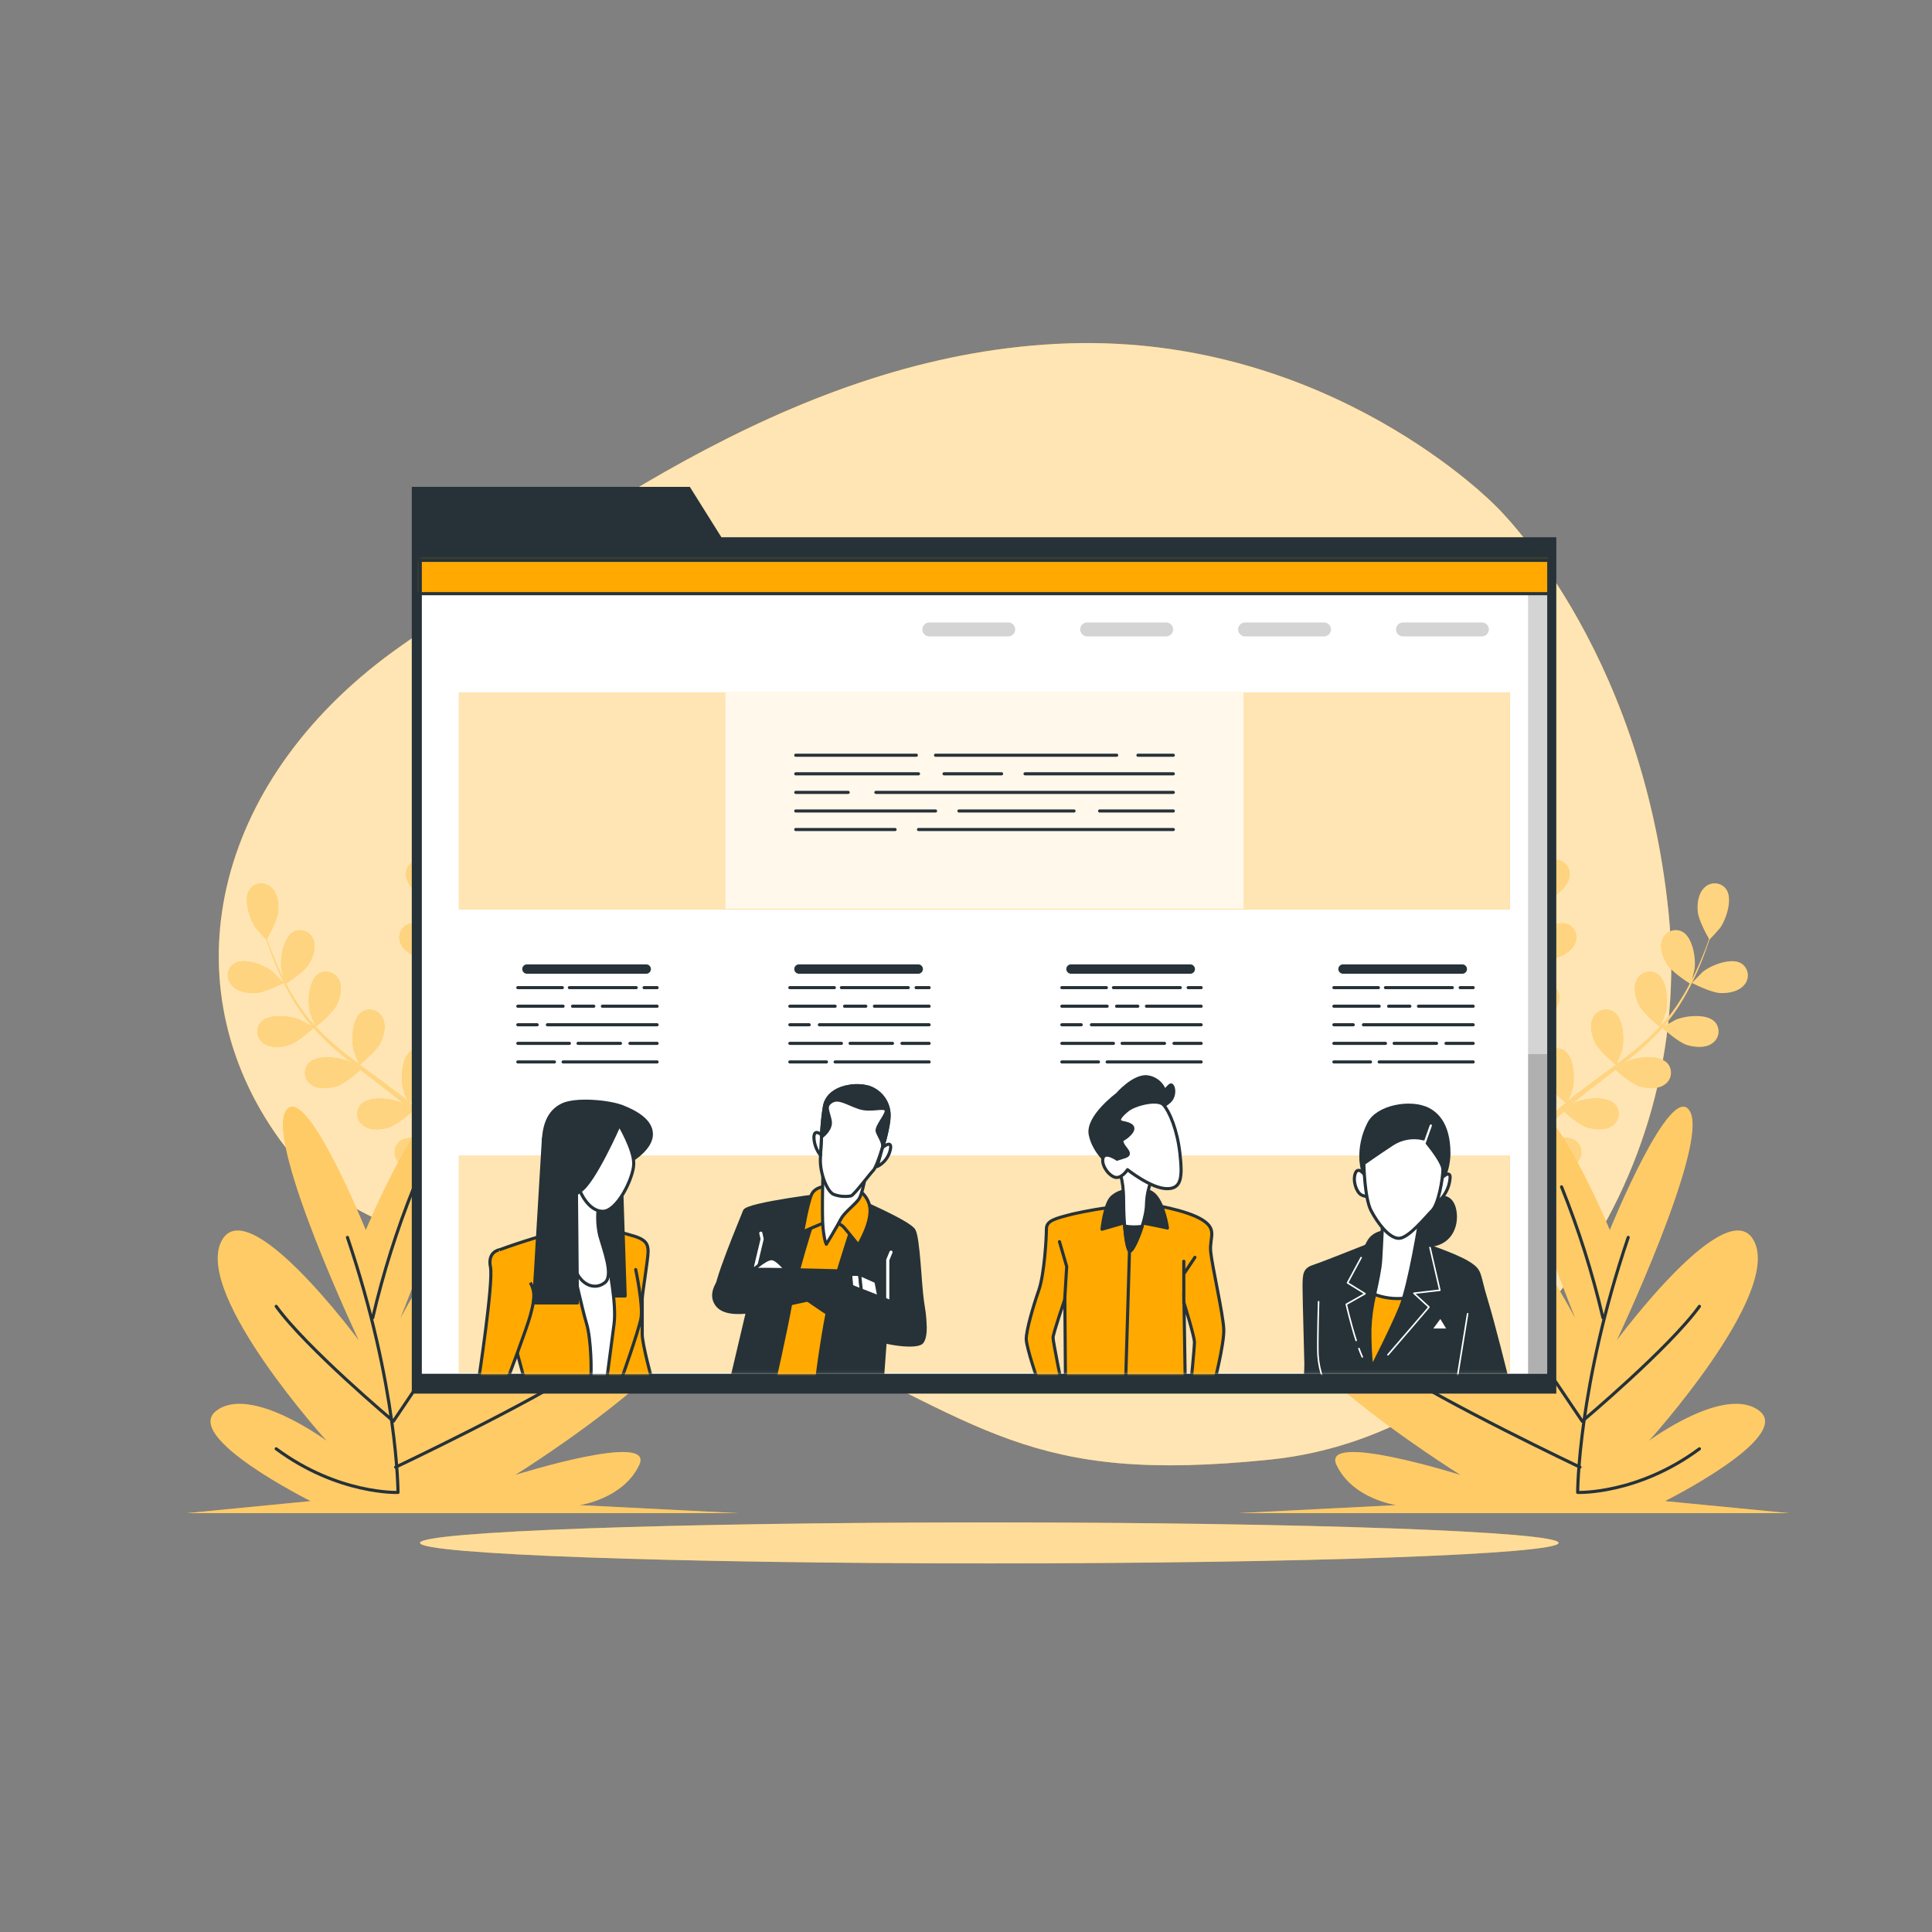 
<svg width="620" height="620" viewBox="0 0 620 620" fill="none" xmlns="http://www.w3.org/2000/svg">
<rect x="0" y="0" width="620" height="620" fill="#808080" stroke="none"/>
<path d="M479.88 162.266C479.88 162.266 426.944 107.57 343.133 110.186C259.321 112.803 187.848 165.776 128.737 207.241C69.626 248.707 53.754 313.137 88.164 363.419C122.574 413.701 177.27 392.534 246.958 425.171C316.646 457.808 329.84 476.346 407.526 468.41C485.212 460.474 544.286 379.304 535.457 292.838C526.628 206.373 479.88 162.266 479.88 162.266Z" fill="#FFA901"/>
<path opacity="0.7" d="M479.88 162.266C479.88 162.266 426.944 107.57 343.133 110.186C259.321 112.803 187.848 165.776 128.737 207.241C69.626 248.707 53.754 313.137 88.164 363.419C122.574 413.701 177.27 392.534 246.958 425.171C316.646 457.808 329.84 476.346 407.526 468.41C485.212 460.474 544.286 379.304 535.457 292.838C526.628 206.373 479.88 162.266 479.88 162.266Z" fill="white"/>
<path d="M500.166 495.132C500.166 498.778 418.326 501.716 317.477 501.716C216.628 501.716 134.776 498.778 134.776 495.132C134.776 491.486 216.616 488.56 317.477 488.56C418.339 488.56 500.166 491.499 500.166 495.132Z" fill="#FFA901"/>
<path opacity="0.6" d="M500.166 495.132C500.166 498.778 418.326 501.716 317.477 501.716C216.628 501.716 134.776 498.778 134.776 495.132C134.776 491.486 216.616 488.56 317.477 488.56C418.339 488.56 500.166 491.499 500.166 495.132Z" fill="white"/>
<path d="M144.671 289.887C144.745 289.887 143.815 285.262 143.716 284.927C142.65 281.629 138.644 275.875 134.751 275.875C134.105 275.895 133.47 276.051 132.889 276.332C132.307 276.613 131.79 277.013 131.373 277.507C130.956 278 130.647 278.575 130.466 279.196C130.285 279.816 130.237 280.468 130.324 281.108C130.609 283.836 133.064 286.167 135.284 287.506C137.888 289.131 144.671 289.887 144.671 289.887Z" fill="#FFA901"/>
<path d="M152.198 258.738C148.54 260.053 146.729 266.823 146.841 270.295C146.841 270.593 147.535 275.255 147.61 275.255H147.684C147.386 276.322 147.076 277.462 146.766 278.727C146.221 281.058 145.626 283.687 145.167 286.614C144.635 289.748 144.287 292.912 144.125 296.087C143.934 299.646 144.054 303.214 144.485 306.751C144.489 306.792 144.489 306.834 144.485 306.875C144.014 305.846 142.575 303.006 142.439 302.796C140.529 299.894 135.148 295.356 131.39 296.434C130.775 296.624 130.206 296.941 129.72 297.365C129.235 297.789 128.844 298.31 128.573 298.894C128.301 299.479 128.156 300.114 128.146 300.758C128.136 301.402 128.261 302.042 128.514 302.634C129.506 305.201 132.482 306.788 134.974 307.508C137.789 308.301 144.063 307.359 144.559 307.284C145.097 310.869 145.867 314.414 146.866 317.899C147.448 319.932 148.106 321.966 148.75 323.987C148.316 323.107 147.907 322.326 147.845 322.226C145.936 319.325 140.554 314.786 136.797 315.865C136.181 316.055 135.612 316.372 135.127 316.796C134.641 317.22 134.25 317.741 133.979 318.325C133.708 318.91 133.562 319.545 133.552 320.189C133.542 320.833 133.667 321.472 133.92 322.065C134.912 324.62 137.888 326.219 140.38 326.926C142.873 327.633 148.279 326.926 149.693 326.752C149.953 327.521 150.214 328.302 150.486 329.071C151.726 332.791 153.066 336.511 154.206 340.157C154.616 341.397 154.963 342.736 155.322 344.026C154.938 343.244 154.591 342.587 154.529 342.5C152.632 339.586 147.238 335.06 143.493 336.139C142.876 336.328 142.306 336.644 141.819 337.067C141.332 337.49 140.94 338.011 140.667 338.596C140.395 339.18 140.248 339.816 140.237 340.461C140.226 341.106 140.351 341.746 140.604 342.339C141.596 344.894 144.584 346.493 147.076 347.2C149.569 347.907 154.442 347.287 156.128 347.051C156.463 348.378 156.798 349.717 157.058 351.019C157.207 351.912 157.418 352.755 157.53 353.673L157.902 356.326C158.075 358.025 158.274 359.774 158.398 361.435C158.497 362.601 158.571 363.704 158.646 364.808C158.261 363.568 157.406 361.001 157.406 360.803C156.033 358.074 153.984 355.743 151.454 354.032C151.313 353.722 151.147 353.423 150.958 353.14C150.604 352.599 150.141 352.139 149.598 351.789C149.055 351.438 148.445 351.206 147.807 351.107C147.169 351.007 146.517 351.043 145.893 351.212C145.269 351.38 144.688 351.678 144.187 352.086C141.248 354.628 141.98 361.596 143.332 364.796C143.406 364.982 144.572 366.941 145.216 368.156L143.642 366.197C142.55 364.87 141.434 363.58 140.244 362.192C139.632 361.547 139.025 360.89 138.421 360.22C137.826 359.55 137.119 358.918 136.462 358.248C134.9 356.748 133.25 355.297 131.502 353.884C132.668 352.929 136.722 349.506 137.888 347.175C139.054 344.844 139.884 341.583 138.669 339.115C138.402 338.528 138.014 338.004 137.532 337.576C137.049 337.149 136.481 336.827 135.866 336.633C135.251 336.439 134.602 336.377 133.962 336.45C133.321 336.523 132.702 336.729 132.147 337.057C128.848 339.115 128.514 346.121 129.369 349.457C129.369 349.668 130.312 352.024 130.82 353.301C129.791 352.445 128.774 351.602 127.708 350.821C124.632 348.452 121.508 346.146 118.284 343.827L115.394 341.682C115.804 341.347 120.714 337.379 122.028 334.763C123.194 332.444 124.025 329.17 122.81 326.715C122.544 326.125 122.157 325.598 121.673 325.168C121.19 324.738 120.622 324.415 120.005 324.219C119.388 324.024 118.737 323.961 118.095 324.034C117.452 324.107 116.832 324.315 116.275 324.644C112.989 326.715 112.654 333.709 113.51 337.044C113.572 337.292 114.849 340.665 115.221 341.508C113.1 339.934 111.005 338.346 109.021 336.697C106.307 334.475 103.739 332.081 101.333 329.53C101.519 329.381 106.665 325.252 108.004 322.586C109.17 320.267 110 316.994 108.785 314.526C108.517 313.942 108.129 313.42 107.646 312.995C107.164 312.57 106.598 312.251 105.984 312.058C105.371 311.865 104.724 311.803 104.085 311.876C103.446 311.949 102.83 312.154 102.275 312.48C98.977 314.551 98.654 321.557 99.498 324.88C99.559 325.103 100.527 327.682 101.023 328.885L100.837 329.009C98.481 326.375 96.365 323.537 94.513 320.528C93.484 318.891 92.578 317.254 91.735 315.654C92.777 314.985 97.476 311.934 98.952 309.603C100.428 307.272 101.556 304.259 100.614 301.68C100.412 301.074 100.086 300.516 99.657 300.043C99.228 299.57 98.706 299.192 98.123 298.931C97.539 298.671 96.908 298.535 96.27 298.533C95.631 298.53 94.999 298.66 94.413 298.914C90.917 300.601 89.813 307.594 90.297 310.967C90.297 311.153 90.793 313.026 91.165 314.377C90.793 313.658 90.396 312.902 90.061 312.195C88.821 309.554 87.767 307.049 86.899 304.829C86.416 303.589 85.994 302.349 85.659 301.308C86.329 300.13 88.995 295.306 89.243 292.628C89.491 289.949 89.094 286.688 87.073 284.828C86.612 284.375 86.06 284.024 85.454 283.797C84.849 283.571 84.202 283.475 83.556 283.514C82.911 283.554 82.281 283.729 81.708 284.028C81.134 284.327 80.63 284.743 80.228 285.25C77.909 288.362 80.129 295.021 82.138 297.848C82.311 298.096 85.461 301.568 85.498 301.568V301.494C85.845 302.548 86.217 303.664 86.664 304.891C87.494 307.136 88.449 309.665 89.677 312.331C90.965 315.241 92.422 318.073 94.041 320.813C95.847 323.884 97.922 326.789 100.242 329.493L100.328 329.58C99.361 328.984 96.608 327.41 96.373 327.31C93.186 325.934 86.205 325.165 83.65 328.092C83.24 328.59 82.939 329.17 82.767 329.793C82.596 330.416 82.557 331.068 82.654 331.706C82.751 332.345 82.982 332.956 83.331 333.5C83.68 334.044 84.139 334.508 84.68 334.862C86.912 336.449 90.284 336.102 92.752 335.358C95.542 334.478 100.192 330.224 100.626 329.89C103.051 332.584 105.653 335.115 108.413 337.466C110.013 338.842 111.662 340.182 113.373 341.508C112.518 341.025 111.749 340.591 111.637 340.541C108.45 339.165 101.482 338.396 98.927 341.322C98.514 341.82 98.211 342.399 98.037 343.021C97.864 343.644 97.823 344.296 97.919 344.935C98.015 345.575 98.245 346.186 98.594 346.73C98.943 347.275 99.403 347.739 99.944 348.093C102.188 349.68 105.549 349.333 108.029 348.589C110.509 347.845 114.613 344.249 115.692 343.294L117.626 344.807C120.751 347.2 123.826 349.568 126.864 351.986C127.918 352.842 128.923 353.71 129.94 354.59C129.183 354.156 128.538 353.797 128.427 353.747C125.24 352.383 118.271 351.602 115.717 354.541C115.304 355.038 115 355.617 114.827 356.24C114.653 356.862 114.613 357.514 114.709 358.154C114.805 358.793 115.035 359.405 115.384 359.949C115.733 360.493 116.193 360.957 116.734 361.311C118.978 362.898 122.338 362.551 124.818 361.795C127.298 361.038 131.018 357.802 132.258 356.686C133.263 357.604 134.28 358.534 135.222 359.476C135.842 360.133 136.462 360.716 137.082 361.423L138.855 363.444C139.946 364.758 141.062 366.11 142.092 367.424C142.811 368.342 143.48 369.222 144.162 370.103C143.121 369.247 141.05 367.623 140.852 367.486C137.913 365.639 131.142 363.828 128.166 366.333C127.686 366.765 127.302 367.292 127.039 367.882C126.776 368.472 126.64 369.11 126.64 369.756C126.64 370.401 126.776 371.04 127.039 371.629C127.302 372.219 127.686 372.747 128.166 373.178C130.138 375.088 133.511 375.286 136.078 374.889C138.892 374.455 144.001 371.169 144.634 370.71C145.75 372.174 146.816 373.612 147.808 374.976C151.243 379.725 153.921 383.817 155.756 386.694L155.942 386.992L158.323 385.838L157.951 385.268C156.029 382.404 153.239 378.336 149.656 373.612C148.54 372.112 147.3 370.549 146.022 368.937C147.349 367.489 148.591 365.965 149.742 364.374C152.47 365.44 158.162 365.478 158.894 365.478C159.018 367.325 159.117 369.111 159.179 370.797C159.427 376.662 159.402 381.548 159.352 384.958C159.352 385.094 159.352 385.218 159.352 385.355L161.969 384.115C161.969 380.717 161.832 376.129 161.498 370.698C161.374 368.838 161.212 366.842 161.039 364.796C161.758 364.622 167.673 363.097 169.905 361.311C171.938 359.699 174.071 357.07 173.997 354.33C174.002 353.684 173.871 353.045 173.612 352.453C173.354 351.861 172.973 351.33 172.496 350.895C172.019 350.46 171.455 350.13 170.842 349.927C170.229 349.724 169.58 349.653 168.938 349.717C165.069 350.213 161.845 356.426 161.212 359.848C161.212 360.046 161.002 362.328 160.927 363.68C160.853 362.849 160.778 362.043 160.692 361.2C160.518 359.501 160.295 357.814 160.072 355.992C159.923 355.124 159.774 354.231 159.638 353.338C159.501 352.445 159.266 351.528 159.08 350.622C158.608 348.502 158.038 346.382 157.406 344.261C158.894 344.112 164.176 343.492 166.433 342.19C168.69 340.888 171.182 338.632 171.529 335.904C171.631 335.266 171.597 334.615 171.431 333.992C171.265 333.368 170.969 332.787 170.563 332.285C170.157 331.783 169.651 331.373 169.076 331.08C168.501 330.787 167.871 330.618 167.226 330.584C163.333 330.485 159.191 336.139 158.05 339.425C157.976 339.624 157.418 342.066 157.145 343.418C156.748 342.178 156.376 340.876 155.905 339.599C154.665 335.879 153.264 332.246 151.9 328.563L150.66 325.178C151.193 325.178 157.48 324.533 160.01 323.07C162.254 321.83 164.759 319.511 165.106 316.783C165.21 316.145 165.178 315.493 165.012 314.869C164.846 314.245 164.551 313.662 164.145 313.16C163.739 312.658 163.231 312.247 162.655 311.955C162.079 311.663 161.448 311.495 160.803 311.463C156.91 311.364 152.768 317.031 151.627 320.304C151.54 320.552 150.747 324.024 150.586 324.979C149.693 322.499 148.825 320.019 148.106 317.539C147.07 314.187 146.242 310.775 145.626 307.322C145.874 307.322 152.446 306.702 155.037 305.214C157.282 303.912 159.786 301.642 160.134 298.914C160.235 298.276 160.202 297.624 160.034 297C159.867 296.375 159.57 295.793 159.163 295.291C158.756 294.79 158.248 294.379 157.672 294.087C157.095 293.794 156.464 293.627 155.818 293.595C151.937 293.496 147.796 299.162 146.655 302.436C146.58 302.647 145.973 305.338 145.712 306.615H145.489C144.977 303.122 144.778 299.591 144.894 296.062C144.894 294.128 145.08 292.268 145.266 290.47C146.506 290.47 152.148 290.47 154.628 289.404C157.108 288.337 159.737 286.378 160.382 283.712C160.554 283.087 160.592 282.434 160.494 281.793C160.395 281.153 160.163 280.541 159.812 279.996C159.461 279.452 158.999 278.988 158.456 278.635C157.913 278.281 157.301 278.047 156.662 277.946C152.805 277.425 148.068 282.596 146.58 285.721C146.494 285.894 145.861 287.717 145.415 289.056C145.502 288.238 145.588 287.407 145.7 286.576C146.097 283.662 146.63 281.021 147.126 278.678C147.424 277.351 147.709 276.198 147.994 275.044C149.234 274.424 154.095 271.882 155.769 269.812C157.443 267.741 158.906 264.777 158.249 262.111C158.112 261.469 157.84 260.864 157.45 260.336C157.06 259.809 156.562 259.37 155.989 259.051C155.416 258.731 154.781 258.538 154.127 258.484C153.473 258.43 152.815 258.517 152.198 258.738Z" fill="#FFA901"/>
<path d="M81.914 318.68C84.952 318.556 91.028 315.431 91.041 315.431C91.053 315.431 87.767 312.058 87.532 311.86C84.816 309.702 78.294 307.111 75.057 309.268C74.53 309.64 74.086 310.119 73.756 310.673C73.426 311.228 73.216 311.846 73.14 312.486C73.064 313.127 73.123 313.777 73.315 314.393C73.506 315.01 73.825 315.579 74.251 316.064C76 318.184 79.36 318.779 81.914 318.68Z" fill="#FFA901"/>
<g opacity="0.5">
<path d="M144.671 289.887C144.745 289.887 143.815 285.262 143.716 284.927C142.65 281.629 138.644 275.875 134.751 275.875C134.105 275.895 133.47 276.051 132.889 276.332C132.307 276.613 131.79 277.013 131.373 277.507C130.956 278 130.647 278.575 130.466 279.196C130.285 279.816 130.237 280.468 130.324 281.108C130.609 283.836 133.064 286.167 135.284 287.506C137.888 289.131 144.671 289.887 144.671 289.887Z" fill="white"/>
<path d="M152.198 258.738C148.54 260.053 146.729 266.823 146.841 270.295C146.841 270.593 147.535 275.255 147.61 275.255H147.684C147.386 276.322 147.076 277.462 146.766 278.727C146.221 281.058 145.626 283.687 145.167 286.614C144.635 289.748 144.287 292.912 144.125 296.087C143.934 299.646 144.054 303.214 144.485 306.751C144.489 306.792 144.489 306.834 144.485 306.875C144.014 305.846 142.575 303.006 142.439 302.796C140.529 299.894 135.148 295.356 131.39 296.434C130.775 296.624 130.206 296.941 129.72 297.365C129.235 297.789 128.844 298.31 128.573 298.894C128.301 299.479 128.156 300.114 128.146 300.758C128.136 301.402 128.261 302.042 128.514 302.634C129.506 305.201 132.482 306.788 134.974 307.508C137.789 308.301 144.063 307.359 144.559 307.284C145.097 310.869 145.867 314.414 146.866 317.899C147.448 319.932 148.106 321.966 148.75 323.987C148.316 323.107 147.907 322.326 147.845 322.226C145.936 319.325 140.554 314.786 136.797 315.865C136.181 316.055 135.612 316.372 135.127 316.796C134.641 317.22 134.25 317.741 133.979 318.325C133.708 318.91 133.562 319.545 133.552 320.189C133.542 320.833 133.667 321.472 133.92 322.065C134.912 324.62 137.888 326.219 140.38 326.926C142.873 327.633 148.279 326.926 149.693 326.752C149.953 327.521 150.214 328.302 150.486 329.071C151.726 332.791 153.066 336.511 154.206 340.157C154.616 341.397 154.963 342.736 155.322 344.026C154.938 343.244 154.591 342.587 154.529 342.5C152.632 339.586 147.238 335.06 143.493 336.139C142.876 336.328 142.306 336.644 141.819 337.067C141.332 337.49 140.94 338.011 140.667 338.596C140.395 339.18 140.248 339.816 140.237 340.461C140.226 341.106 140.351 341.746 140.604 342.339C141.596 344.894 144.584 346.493 147.076 347.2C149.569 347.907 154.442 347.287 156.128 347.051C156.463 348.378 156.798 349.717 157.058 351.019C157.207 351.912 157.418 352.755 157.53 353.673L157.902 356.326C158.075 358.025 158.274 359.774 158.398 361.435C158.497 362.601 158.571 363.704 158.646 364.808C158.261 363.568 157.406 361.001 157.406 360.803C156.033 358.074 153.984 355.743 151.454 354.032C151.313 353.722 151.147 353.423 150.958 353.14C150.604 352.599 150.141 352.139 149.598 351.789C149.055 351.438 148.445 351.206 147.807 351.107C147.169 351.007 146.517 351.043 145.893 351.212C145.269 351.38 144.688 351.678 144.187 352.086C141.248 354.628 141.98 361.596 143.332 364.796C143.406 364.982 144.572 366.941 145.216 368.156L143.642 366.197C142.55 364.87 141.434 363.58 140.244 362.192C139.632 361.547 139.025 360.89 138.421 360.22C137.826 359.55 137.119 358.918 136.462 358.248C134.9 356.748 133.25 355.297 131.502 353.884C132.668 352.929 136.722 349.506 137.888 347.175C139.054 344.844 139.884 341.583 138.669 339.115C138.402 338.528 138.014 338.004 137.532 337.576C137.049 337.149 136.481 336.827 135.866 336.633C135.251 336.439 134.602 336.377 133.962 336.45C133.321 336.523 132.702 336.729 132.147 337.057C128.848 339.115 128.514 346.121 129.369 349.457C129.369 349.668 130.312 352.024 130.82 353.301C129.791 352.445 128.774 351.602 127.708 350.821C124.632 348.452 121.508 346.146 118.284 343.827L115.394 341.682C115.804 341.347 120.714 337.379 122.028 334.763C123.194 332.444 124.025 329.17 122.81 326.715C122.544 326.125 122.157 325.598 121.673 325.168C121.19 324.738 120.622 324.415 120.005 324.219C119.388 324.024 118.737 323.961 118.095 324.034C117.452 324.107 116.832 324.315 116.275 324.644C112.989 326.715 112.654 333.709 113.51 337.044C113.572 337.292 114.849 340.665 115.221 341.508C113.1 339.934 111.005 338.346 109.021 336.697C106.307 334.475 103.739 332.081 101.333 329.53C101.519 329.381 106.665 325.252 108.004 322.586C109.17 320.267 110 316.994 108.785 314.526C108.517 313.942 108.129 313.42 107.646 312.995C107.164 312.57 106.598 312.251 105.984 312.058C105.371 311.865 104.724 311.803 104.085 311.876C103.446 311.949 102.83 312.154 102.275 312.48C98.977 314.551 98.654 321.557 99.498 324.88C99.559 325.103 100.527 327.682 101.023 328.885L100.837 329.009C98.481 326.375 96.365 323.537 94.513 320.528C93.484 318.891 92.578 317.254 91.735 315.654C92.777 314.985 97.476 311.934 98.952 309.603C100.428 307.272 101.556 304.259 100.614 301.68C100.412 301.074 100.086 300.516 99.657 300.043C99.228 299.57 98.706 299.192 98.123 298.931C97.539 298.671 96.908 298.535 96.27 298.533C95.631 298.53 94.999 298.66 94.413 298.914C90.917 300.601 89.813 307.594 90.297 310.967C90.297 311.153 90.793 313.026 91.165 314.377C90.793 313.658 90.396 312.902 90.061 312.195C88.821 309.554 87.767 307.049 86.899 304.829C86.416 303.589 85.994 302.349 85.659 301.308C86.329 300.13 88.995 295.306 89.243 292.628C89.491 289.949 89.094 286.688 87.073 284.828C86.612 284.375 86.06 284.024 85.454 283.797C84.849 283.571 84.202 283.475 83.556 283.514C82.911 283.554 82.281 283.729 81.708 284.028C81.134 284.327 80.63 284.743 80.228 285.25C77.909 288.362 80.129 295.021 82.138 297.848C82.311 298.096 85.461 301.568 85.498 301.568V301.494C85.845 302.548 86.217 303.664 86.664 304.891C87.494 307.136 88.449 309.665 89.677 312.331C90.965 315.241 92.422 318.073 94.041 320.813C95.847 323.884 97.922 326.789 100.242 329.493L100.328 329.58C99.361 328.984 96.608 327.41 96.373 327.31C93.186 325.934 86.205 325.165 83.65 328.092C83.24 328.59 82.939 329.17 82.767 329.793C82.596 330.416 82.557 331.068 82.654 331.706C82.751 332.345 82.982 332.956 83.331 333.5C83.68 334.044 84.139 334.508 84.68 334.862C86.912 336.449 90.284 336.102 92.752 335.358C95.542 334.478 100.192 330.224 100.626 329.89C103.051 332.584 105.653 335.115 108.413 337.466C110.013 338.842 111.662 340.182 113.373 341.508C112.518 341.025 111.749 340.591 111.637 340.541C108.45 339.165 101.482 338.396 98.927 341.322C98.514 341.82 98.211 342.399 98.037 343.021C97.864 343.644 97.823 344.296 97.919 344.935C98.015 345.575 98.245 346.186 98.594 346.73C98.943 347.275 99.403 347.739 99.944 348.093C102.188 349.68 105.549 349.333 108.029 348.589C110.509 347.845 114.613 344.249 115.692 343.294L117.626 344.807C120.751 347.2 123.826 349.568 126.864 351.986C127.918 352.842 128.923 353.71 129.94 354.59C129.183 354.156 128.538 353.797 128.427 353.747C125.24 352.383 118.271 351.602 115.717 354.541C115.304 355.038 115 355.617 114.827 356.24C114.653 356.862 114.613 357.514 114.709 358.154C114.805 358.793 115.035 359.405 115.384 359.949C115.733 360.493 116.193 360.957 116.734 361.311C118.978 362.898 122.338 362.551 124.818 361.795C127.298 361.038 131.018 357.802 132.258 356.686C133.263 357.604 134.28 358.534 135.222 359.476C135.842 360.133 136.462 360.716 137.082 361.423L138.855 363.444C139.946 364.758 141.062 366.11 142.092 367.424C142.811 368.342 143.48 369.222 144.162 370.103C143.121 369.247 141.05 367.623 140.852 367.486C137.913 365.639 131.142 363.828 128.166 366.333C127.686 366.765 127.302 367.292 127.039 367.882C126.776 368.472 126.64 369.11 126.64 369.756C126.64 370.401 126.776 371.04 127.039 371.629C127.302 372.219 127.686 372.747 128.166 373.178C130.138 375.088 133.511 375.286 136.078 374.889C138.892 374.455 144.001 371.169 144.634 370.71C145.75 372.174 146.816 373.612 147.808 374.976C151.243 379.725 153.921 383.817 155.756 386.694L155.942 386.992L158.323 385.838L157.951 385.268C156.029 382.404 153.239 378.336 149.656 373.612C148.54 372.112 147.3 370.549 146.022 368.937C147.349 367.489 148.591 365.965 149.742 364.374C152.47 365.44 158.162 365.478 158.894 365.478C159.018 367.325 159.117 369.111 159.179 370.797C159.427 376.662 159.402 381.548 159.352 384.958C159.352 385.094 159.352 385.218 159.352 385.355L161.969 384.115C161.969 380.717 161.832 376.129 161.498 370.698C161.374 368.838 161.212 366.842 161.039 364.796C161.758 364.622 167.673 363.097 169.905 361.311C171.938 359.699 174.071 357.07 173.997 354.33C174.002 353.684 173.871 353.045 173.612 352.453C173.354 351.861 172.973 351.33 172.496 350.895C172.019 350.46 171.455 350.13 170.842 349.927C170.229 349.724 169.58 349.653 168.938 349.717C165.069 350.213 161.845 356.426 161.212 359.848C161.212 360.046 161.002 362.328 160.927 363.68C160.853 362.849 160.778 362.043 160.692 361.2C160.518 359.501 160.295 357.814 160.072 355.992C159.923 355.124 159.774 354.231 159.638 353.338C159.501 352.445 159.266 351.528 159.08 350.622C158.608 348.502 158.038 346.382 157.406 344.261C158.894 344.112 164.176 343.492 166.433 342.19C168.69 340.888 171.182 338.632 171.529 335.904C171.631 335.266 171.597 334.615 171.431 333.992C171.265 333.368 170.969 332.787 170.563 332.285C170.157 331.783 169.651 331.373 169.076 331.08C168.501 330.787 167.871 330.618 167.226 330.584C163.333 330.485 159.191 336.139 158.05 339.425C157.976 339.624 157.418 342.066 157.145 343.418C156.748 342.178 156.376 340.876 155.905 339.599C154.665 335.879 153.264 332.246 151.9 328.563L150.66 325.178C151.193 325.178 157.48 324.533 160.01 323.07C162.254 321.83 164.759 319.511 165.106 316.783C165.21 316.145 165.178 315.493 165.012 314.869C164.846 314.245 164.551 313.662 164.145 313.16C163.739 312.658 163.231 312.247 162.655 311.955C162.079 311.663 161.448 311.495 160.803 311.463C156.91 311.364 152.768 317.031 151.627 320.304C151.54 320.552 150.747 324.024 150.586 324.979C149.693 322.499 148.825 320.019 148.106 317.539C147.07 314.187 146.242 310.775 145.626 307.322C145.874 307.322 152.446 306.702 155.037 305.214C157.282 303.912 159.786 301.642 160.134 298.914C160.235 298.276 160.202 297.624 160.034 297C159.867 296.375 159.57 295.793 159.163 295.291C158.756 294.79 158.248 294.379 157.672 294.087C157.095 293.794 156.464 293.627 155.818 293.595C151.937 293.496 147.796 299.162 146.655 302.436C146.58 302.647 145.973 305.338 145.712 306.615H145.489C144.977 303.122 144.778 299.591 144.894 296.062C144.894 294.128 145.08 292.268 145.266 290.47C146.506 290.47 152.148 290.47 154.628 289.404C157.108 288.337 159.737 286.378 160.382 283.712C160.554 283.087 160.592 282.434 160.494 281.793C160.395 281.153 160.163 280.541 159.812 279.996C159.461 279.452 158.999 278.988 158.456 278.635C157.913 278.281 157.301 278.047 156.662 277.946C152.805 277.425 148.068 282.596 146.58 285.721C146.494 285.894 145.861 287.717 145.415 289.056C145.502 288.238 145.588 287.407 145.7 286.576C146.097 283.662 146.63 281.021 147.126 278.678C147.424 277.351 147.709 276.198 147.994 275.044C149.234 274.424 154.095 271.882 155.769 269.812C157.443 267.741 158.906 264.777 158.249 262.111C158.112 261.469 157.84 260.864 157.45 260.336C157.06 259.809 156.562 259.37 155.989 259.051C155.416 258.731 154.781 258.538 154.127 258.484C153.473 258.43 152.815 258.517 152.198 258.738Z" fill="white"/>
<path d="M81.914 318.68C84.952 318.556 91.028 315.431 91.041 315.431C91.053 315.431 87.767 312.058 87.532 311.86C84.816 309.702 78.294 307.111 75.057 309.268C74.53 309.64 74.086 310.119 73.756 310.673C73.426 311.228 73.216 311.845 73.14 312.486C73.064 313.127 73.123 313.777 73.315 314.393C73.506 315.009 73.825 315.579 74.251 316.064C76 318.184 79.36 318.779 81.914 318.68Z" fill="white"/>
</g>
<path d="M117.391 394.754C117.391 394.754 135.83 350.312 146.146 352.247C156.463 354.181 128.452 423.1 128.452 423.1C128.452 423.1 160.89 361.906 183.012 361.906C205.133 361.906 174.902 429.536 146.89 452.079C146.89 452.079 191.121 404.414 216.938 414.73C242.755 425.047 165.317 473.345 165.317 473.345C165.317 473.345 210.292 459.172 205.133 470.121C199.975 481.07 186 483.005 186 483.005L236.84 485.584H59.88L99.696 481.715C99.696 481.715 58.404 461.106 69.44 452.724C80.476 444.342 104.83 462.384 104.83 462.384C104.83 462.384 62.806 416.008 70.916 398.623C79.025 381.238 115.159 430.181 115.159 430.181C115.159 430.181 85.659 367.71 91.599 356.748C97.538 345.786 117.391 394.754 117.391 394.754Z" fill="#FFA901"/>
<path opacity="0.4" d="M117.391 394.754C117.391 394.754 135.83 350.312 146.146 352.247C156.463 354.181 128.452 423.1 128.452 423.1C128.452 423.1 160.89 361.906 183.012 361.906C205.133 361.906 174.902 429.536 146.89 452.079C146.89 452.079 191.121 404.414 216.938 414.73C242.755 425.047 165.317 473.345 165.317 473.345C165.317 473.345 210.292 459.172 205.133 470.121C199.975 481.07 186 483.005 186 483.005L236.84 485.584H59.88L99.696 481.715C99.696 481.715 58.404 461.106 69.44 452.724C80.476 444.342 104.83 462.384 104.83 462.384C104.83 462.384 62.806 416.008 70.916 398.623C79.025 381.238 115.159 430.181 115.159 430.181C115.159 430.181 85.659 367.71 91.599 356.748C97.538 345.786 117.391 394.754 117.391 394.754Z" fill="white"/>
<path d="M111.501 397.098C127.72 445.024 127.72 478.938 127.72 478.938C127.72 478.938 108.55 479.682 88.635 464.938" stroke="#263238" stroke-linecap="round" stroke-linejoin="round"/>
<path d="M119.61 422.902C122.949 408.575 127.384 394.525 132.878 380.878" stroke="#263238" stroke-linecap="round" stroke-linejoin="round"/>
<path d="M167.536 394.89L126.244 456.084C126.244 456.084 98.22 432.524 88.635 419.219" stroke="#263238" stroke-linecap="round" stroke-linejoin="round"/>
<path d="M126.976 470.828C126.976 470.828 170.475 450.182 188.182 438.39" stroke="#263238" stroke-linecap="round" stroke-linejoin="round"/>
<path d="M489.329 289.887C489.254 289.887 490.197 285.262 490.284 284.927C491.35 281.629 495.368 275.875 499.249 275.875C499.895 275.895 500.529 276.051 501.111 276.332C501.693 276.613 502.209 277.013 502.627 277.507C503.044 278 503.353 278.575 503.534 279.196C503.714 279.816 503.763 280.468 503.676 281.108C503.39 283.836 500.935 286.167 498.716 287.506C496.112 289.131 489.329 289.887 489.329 289.887Z" fill="#FFA901"/>
<path d="M481.802 258.738C485.46 260.053 487.283 266.823 487.159 270.295C487.159 270.593 486.464 275.255 486.402 275.255H486.328C486.613 276.322 486.923 277.462 487.233 278.727C487.779 281.058 488.374 283.687 488.833 286.614C489.365 289.748 489.713 292.912 489.874 296.087C490.072 299.645 489.952 303.214 489.515 306.751C489.51 306.792 489.51 306.834 489.515 306.875C489.998 305.846 491.437 303.006 491.561 302.796C493.47 299.894 498.852 295.356 502.609 296.434C503.226 296.623 503.796 296.939 504.283 297.362C504.769 297.786 505.161 298.307 505.433 298.892C505.704 299.477 505.849 300.113 505.858 300.757C505.868 301.402 505.741 302.042 505.486 302.634C504.494 305.201 501.518 306.788 499.026 307.508C496.211 308.301 489.936 307.359 489.44 307.284C488.909 310.87 488.138 314.416 487.134 317.899C486.555 319.932 485.927 321.962 485.249 323.987C485.683 323.107 486.092 322.326 486.154 322.226C488.064 319.325 493.458 314.786 497.203 315.865C497.82 316.053 498.39 316.369 498.876 316.793C499.363 317.216 499.755 317.738 500.026 318.323C500.298 318.908 500.443 319.543 500.452 320.188C500.461 320.833 500.334 321.473 500.08 322.065C499.088 324.62 496.112 326.219 493.619 326.926C491.127 327.633 485.72 326.926 484.307 326.752L483.526 329.071C482.286 332.791 480.934 336.511 479.806 340.157C479.396 341.397 479.037 342.736 478.677 344.026C479.074 343.244 479.409 342.587 479.471 342.5C481.38 339.586 486.762 335.06 490.507 336.139C491.124 336.328 491.694 336.644 492.181 337.067C492.668 337.49 493.06 338.011 493.332 338.596C493.605 339.18 493.751 339.816 493.762 340.461C493.773 341.106 493.648 341.746 493.396 342.339C492.404 344.894 489.416 346.493 486.923 347.2C484.431 347.907 479.558 347.287 477.871 347.051C477.536 348.378 477.214 349.717 476.954 351.019C476.792 351.912 476.582 352.755 476.47 353.673L476.098 356.326C475.924 358.025 475.726 359.774 475.602 361.435C475.503 362.601 475.428 363.704 475.354 364.808C475.751 363.568 476.594 361.001 476.656 360.803C478.033 358.077 480.081 355.747 482.608 354.032C482.748 353.719 482.919 353.42 483.116 353.14C483.467 352.598 483.929 352.136 484.471 351.785C485.012 351.434 485.622 351.201 486.26 351.101C486.898 351.002 487.549 351.038 488.172 351.208C488.795 351.377 489.375 351.676 489.874 352.086C492.826 354.628 492.082 361.596 490.73 364.796C490.656 364.982 489.552 366.941 488.845 368.156C489.378 367.499 489.874 366.916 490.432 366.197C491.511 364.87 492.627 363.58 493.818 362.192L495.64 360.22C496.236 359.55 496.955 358.918 497.612 358.248C499.162 356.748 500.811 355.297 502.51 353.884C501.357 352.929 497.29 349.506 496.124 347.175C494.958 344.844 494.128 341.583 495.343 339.115C495.61 338.526 495.998 338.001 496.481 337.572C496.965 337.143 497.534 336.821 498.151 336.627C498.767 336.433 499.418 336.371 500.06 336.445C500.702 336.519 501.321 336.727 501.878 337.057C505.164 339.115 505.498 346.121 504.643 349.457C504.643 349.668 503.7 352.024 503.192 353.301C504.221 352.445 505.238 351.602 506.304 350.821C509.38 348.452 512.566 346.146 515.728 343.827L518.618 341.682C518.208 341.347 513.298 337.379 511.984 334.763C510.83 332.444 509.987 329.17 511.202 326.715C511.468 326.125 511.855 325.598 512.339 325.168C512.822 324.738 513.39 324.415 514.007 324.219C514.624 324.024 515.275 323.961 515.917 324.034C516.56 324.107 517.18 324.315 517.737 324.644C521.036 326.715 521.358 333.709 520.502 337.044C520.44 337.292 519.163 340.665 518.804 341.508C520.912 339.934 523.007 338.346 525.004 336.697C527.717 334.475 530.285 332.081 532.692 329.53C532.506 329.381 527.36 325.252 526.02 322.586C524.855 320.267 524.024 316.994 525.239 314.526C525.505 313.938 525.892 313.412 526.374 312.984C526.856 312.555 527.424 312.232 528.039 312.037C528.654 311.842 529.303 311.778 529.945 311.85C530.586 311.922 531.205 312.128 531.762 312.455C535.06 314.526 535.395 321.532 534.539 324.855C534.477 325.078 533.51 327.658 533.026 328.86C533.083 328.909 533.146 328.95 533.212 328.984C535.564 326.351 537.677 323.512 539.524 320.503C540.566 318.866 541.458 317.229 542.302 315.63C541.26 314.96 536.56 311.91 535.085 309.578C533.609 307.247 532.493 304.234 533.423 301.655C533.624 301.041 533.951 300.476 534.385 299.998C534.818 299.519 535.347 299.137 535.938 298.876C536.528 298.615 537.167 298.481 537.813 298.484C538.459 298.486 539.096 298.624 539.685 298.89C543.194 300.576 544.286 307.57 543.802 310.942C543.802 311.128 543.306 313.001 542.946 314.352C543.306 313.633 543.703 312.877 544.038 312.17C545.278 309.529 546.332 307.024 547.2 304.804C547.696 303.564 548.105 302.324 548.44 301.283C547.758 300.105 545.104 295.281 544.844 292.603C544.583 289.924 545.005 286.663 547.026 284.803C547.486 284.35 548.037 283.999 548.641 283.773C549.246 283.547 549.892 283.451 550.536 283.49C551.181 283.53 551.81 283.705 552.382 284.004C552.954 284.303 553.457 284.719 553.858 285.225C556.19 288.337 553.97 294.996 551.961 297.823C551.788 298.071 548.626 301.543 548.588 301.543V301.469C548.241 302.523 547.869 303.639 547.423 304.866C546.604 307.111 545.65 309.64 544.422 312.306C543.124 315.214 541.663 318.046 540.045 320.788C538.239 323.859 536.164 326.764 533.845 329.468L533.758 329.555C534.725 328.96 537.478 327.385 537.714 327.286C540.913 325.909 547.882 325.14 550.436 328.067C550.847 328.565 551.149 329.144 551.321 329.766C551.494 330.388 551.534 331.04 551.438 331.679C551.342 332.317 551.112 332.929 550.765 333.473C550.417 334.017 549.958 334.482 549.419 334.837C547.175 336.424 543.814 336.077 541.334 335.333C538.544 334.453 533.894 330.2 533.473 329.865C531.047 332.56 528.446 335.091 525.686 337.441C524.086 338.818 522.424 340.157 520.726 341.484C521.581 341 522.35 340.566 522.462 340.516C525.648 339.14 532.617 338.371 535.172 341.298C535.585 341.795 535.888 342.374 536.062 342.996C536.235 343.619 536.275 344.271 536.179 344.911C536.083 345.55 535.853 346.161 535.505 346.706C535.156 347.25 534.696 347.714 534.155 348.068C531.923 349.655 528.55 349.308 526.082 348.564C523.615 347.82 519.486 344.224 518.419 343.269C517.762 343.778 517.179 344.286 516.472 344.782C513.36 347.175 510.272 349.544 507.234 351.962C506.18 352.817 505.176 353.685 504.159 354.566L505.672 353.722C508.859 352.358 515.828 351.577 518.382 354.516C518.795 355.013 519.098 355.592 519.272 356.215C519.446 356.837 519.486 357.49 519.39 358.129C519.294 358.768 519.064 359.38 518.715 359.924C518.366 360.468 517.906 360.932 517.365 361.286C515.121 362.874 511.76 362.526 509.293 361.77C506.825 361.014 503.093 357.777 501.853 356.661C500.848 357.579 499.832 358.509 498.902 359.451C498.269 360.108 497.662 360.691 497.042 361.398L495.256 363.419C494.177 364.734 493.049 366.085 492.02 367.4C491.3 368.317 490.631 369.198 489.961 370.078C490.99 369.222 493.074 367.598 493.26 367.462C496.198 365.614 502.981 363.804 505.945 366.308C506.425 366.74 506.809 367.268 507.072 367.857C507.335 368.447 507.471 369.085 507.471 369.731C507.471 370.376 507.335 371.015 507.072 371.604C506.809 372.194 506.425 372.722 505.945 373.153C503.961 375.063 500.588 375.261 498.034 374.864C495.206 374.43 490.098 371.144 489.465 370.686C488.349 372.149 487.283 373.587 486.291 374.951C482.856 379.7 480.178 383.792 478.342 386.669C478.342 386.781 478.218 386.868 478.156 386.967L475.776 385.814L476.148 385.243C478.07 382.379 480.872 378.312 484.443 373.587C485.572 372.087 486.799 370.524 488.076 368.912C486.747 367.466 485.505 365.943 484.356 364.349C481.616 365.416 475.937 365.453 475.193 365.453C475.081 367.3 474.982 369.086 474.908 370.772C474.66 376.638 474.684 381.523 474.746 384.933V385.33L472.13 384.09C472.13 380.692 472.266 376.104 472.614 370.673C472.725 368.813 472.886 366.817 473.072 364.771C472.341 364.597 466.426 363.072 464.194 361.286C462.173 359.674 460.04 357.046 460.114 354.305C460.107 353.659 460.237 353.018 460.495 352.426C460.753 351.833 461.133 351.301 461.611 350.866C462.089 350.43 462.653 350.101 463.267 349.898C463.881 349.696 464.531 349.626 465.174 349.692C469.03 350.188 472.266 356.401 472.899 359.823C472.899 360.022 473.097 362.303 473.172 363.655C473.258 362.824 473.32 362.018 473.42 361.175C473.581 359.476 473.804 357.79 474.04 355.967C474.176 355.099 474.325 354.206 474.461 353.313C474.598 352.42 474.833 351.503 475.019 350.598C475.49 348.477 476.061 346.357 476.693 344.236C475.205 344.088 469.935 343.468 467.666 342.166C465.397 340.864 462.917 338.607 462.582 335.879C462.478 335.241 462.51 334.589 462.676 333.965C462.841 333.341 463.137 332.758 463.543 332.256C463.949 331.754 464.457 331.343 465.033 331.051C465.609 330.759 466.24 330.591 466.885 330.559C470.766 330.46 474.908 336.114 476.048 339.4C476.123 339.599 476.681 342.042 476.954 343.393C477.35 342.153 477.722 340.851 478.194 339.574C479.434 335.854 480.835 332.221 482.199 328.538C482.62 327.41 483.017 326.281 483.439 325.153C482.906 325.153 476.619 324.508 474.089 323.045C471.845 321.805 469.34 319.486 468.993 316.758C468.891 316.121 468.924 315.469 469.091 314.846C469.257 314.223 469.553 313.641 469.959 313.139C470.365 312.638 470.871 312.227 471.446 311.934C472.021 311.641 472.651 311.472 473.296 311.438C477.189 311.339 481.331 317.006 482.472 320.28C482.558 320.528 483.352 324 483.513 324.954C484.406 322.474 485.286 319.994 485.993 317.514C487.04 314.166 487.869 310.753 488.473 307.297C488.225 307.297 481.666 306.677 479.074 305.189C476.817 303.887 474.312 301.618 473.978 298.89C473.874 298.252 473.906 297.6 474.071 296.976C474.237 296.352 474.533 295.769 474.939 295.267C475.345 294.765 475.853 294.354 476.428 294.062C477.004 293.769 477.635 293.602 478.28 293.57C482.162 293.471 486.303 299.138 487.444 302.411C487.518 302.622 488.138 305.313 488.399 306.59H488.61C489.122 303.097 489.321 299.566 489.205 296.038C489.205 294.103 489.019 292.243 488.833 290.445C487.593 290.445 481.963 290.445 479.483 289.379C477.003 288.312 474.362 286.353 473.717 283.687C473.545 283.063 473.507 282.409 473.605 281.769C473.703 281.128 473.936 280.516 474.287 279.972C474.638 279.427 475.1 278.963 475.643 278.61C476.186 278.257 476.797 278.022 477.437 277.921C481.294 277.4 486.03 282.571 487.531 285.696C487.605 285.87 488.25 287.692 488.684 289.032C488.597 288.213 488.51 287.382 488.399 286.552C488.014 283.638 487.469 280.996 486.973 278.653C486.675 277.326 486.39 276.173 486.105 275.02C484.865 274.4 480.004 271.858 478.342 269.787C476.681 267.716 475.193 264.752 475.862 262.086C476.004 261.46 476.276 260.87 476.66 260.355C477.043 259.84 477.531 259.411 478.09 259.096C478.65 258.78 479.269 258.586 479.908 258.524C480.547 258.463 481.193 258.536 481.802 258.738Z" fill="#FFA901"/>
<path d="M552.085 318.68C549.047 318.556 542.971 315.431 542.971 315.431C542.971 315.431 546.232 312.058 546.468 311.86C549.184 309.702 555.706 307.111 558.942 309.268C559.471 309.639 559.916 310.117 560.248 310.672C560.579 311.226 560.79 311.844 560.866 312.486C560.942 313.127 560.882 313.777 560.689 314.394C560.497 315.011 560.176 315.58 559.748 316.064C558 318.184 554.677 318.779 552.085 318.68Z" fill="#FFA901"/>
<g opacity="0.5">
<path d="M489.329 289.887C489.254 289.887 490.197 285.262 490.284 284.927C491.35 281.629 495.368 275.875 499.249 275.875C499.895 275.895 500.529 276.051 501.111 276.332C501.693 276.613 502.209 277.013 502.627 277.507C503.044 278 503.353 278.575 503.534 279.196C503.714 279.816 503.763 280.468 503.676 281.108C503.39 283.836 500.935 286.167 498.716 287.506C496.112 289.131 489.329 289.887 489.329 289.887Z" fill="white"/>
<path d="M481.802 258.738C485.46 260.053 487.283 266.823 487.159 270.295C487.159 270.593 486.464 275.255 486.402 275.255H486.328C486.613 276.322 486.923 277.462 487.233 278.727C487.779 281.058 488.374 283.687 488.833 286.614C489.365 289.748 489.713 292.912 489.874 296.087C490.072 299.645 489.952 303.214 489.515 306.751C489.51 306.792 489.51 306.834 489.515 306.875C489.998 305.846 491.437 303.006 491.561 302.796C493.47 299.894 498.852 295.356 502.609 296.434C503.226 296.623 503.796 296.939 504.283 297.362C504.769 297.786 505.161 298.307 505.433 298.892C505.704 299.477 505.849 300.113 505.858 300.757C505.868 301.402 505.741 302.042 505.486 302.634C504.494 305.201 501.518 306.788 499.026 307.508C496.211 308.301 489.936 307.359 489.44 307.284C488.909 310.87 488.138 314.416 487.134 317.899C486.555 319.932 485.927 321.962 485.249 323.987C485.683 323.107 486.092 322.326 486.154 322.226C488.064 319.325 493.458 314.786 497.203 315.865C497.82 316.053 498.39 316.369 498.876 316.793C499.363 317.216 499.755 317.738 500.026 318.323C500.298 318.908 500.443 319.543 500.452 320.188C500.461 320.833 500.334 321.473 500.08 322.065C499.088 324.62 496.112 326.219 493.619 326.926C491.127 327.633 485.72 326.926 484.307 326.752L483.526 329.071C482.286 332.791 480.934 336.511 479.806 340.157C479.396 341.397 479.037 342.736 478.677 344.026C479.074 343.244 479.409 342.587 479.471 342.5C481.38 339.586 486.762 335.06 490.507 336.139C491.124 336.328 491.694 336.644 492.181 337.067C492.668 337.49 493.06 338.011 493.332 338.596C493.605 339.18 493.751 339.816 493.762 340.461C493.773 341.106 493.648 341.746 493.396 342.339C492.404 344.894 489.416 346.493 486.923 347.2C484.431 347.907 479.558 347.287 477.871 347.051C477.536 348.378 477.214 349.717 476.954 351.019C476.792 351.912 476.582 352.755 476.47 353.673L476.098 356.326C475.924 358.025 475.726 359.774 475.602 361.435C475.503 362.601 475.428 363.704 475.354 364.808C475.751 363.568 476.594 361.001 476.656 360.803C478.033 358.077 480.081 355.747 482.608 354.032C482.748 353.719 482.919 353.42 483.116 353.14C483.467 352.598 483.929 352.136 484.471 351.785C485.012 351.434 485.622 351.201 486.26 351.101C486.898 351.002 487.549 351.038 488.172 351.208C488.795 351.377 489.375 351.676 489.874 352.086C492.826 354.628 492.082 361.596 490.73 364.796C490.656 364.982 489.552 366.941 488.845 368.156C489.378 367.499 489.874 366.916 490.432 366.197C491.511 364.87 492.627 363.58 493.818 362.192L495.64 360.22C496.236 359.55 496.955 358.918 497.612 358.248C499.162 356.748 500.811 355.297 502.51 353.884C501.357 352.929 497.29 349.506 496.124 347.175C494.958 344.844 494.128 341.583 495.343 339.115C495.61 338.526 495.998 338.001 496.481 337.572C496.965 337.143 497.534 336.821 498.151 336.627C498.767 336.433 499.418 336.371 500.06 336.445C500.702 336.519 501.321 336.727 501.878 337.057C505.164 339.115 505.498 346.121 504.643 349.457C504.643 349.668 503.7 352.024 503.192 353.301C504.221 352.445 505.238 351.602 506.304 350.821C509.38 348.452 512.566 346.146 515.728 343.827L518.618 341.682C518.208 341.347 513.298 337.379 511.984 334.763C510.83 332.444 509.987 329.17 511.202 326.715C511.468 326.125 511.855 325.598 512.339 325.168C512.822 324.738 513.39 324.415 514.007 324.219C514.624 324.024 515.275 323.961 515.917 324.034C516.56 324.107 517.18 324.315 517.737 324.644C521.036 326.715 521.358 333.709 520.502 337.044C520.44 337.292 519.163 340.665 518.804 341.508C520.912 339.934 523.007 338.346 525.004 336.697C527.717 334.475 530.285 332.081 532.692 329.53C532.506 329.381 527.36 325.252 526.02 322.586C524.855 320.267 524.024 316.994 525.239 314.526C525.505 313.938 525.892 313.412 526.374 312.984C526.856 312.555 527.424 312.232 528.039 312.037C528.654 311.842 529.303 311.778 529.945 311.85C530.586 311.922 531.205 312.128 531.762 312.455C535.06 314.526 535.395 321.532 534.539 324.855C534.477 325.078 533.51 327.658 533.026 328.86C533.083 328.909 533.146 328.95 533.212 328.984C535.564 326.351 537.677 323.512 539.524 320.503C540.566 318.866 541.458 317.229 542.302 315.63C541.26 314.96 536.56 311.91 535.085 309.578C533.609 307.247 532.493 304.234 533.423 301.655C533.624 301.041 533.951 300.476 534.385 299.998C534.818 299.519 535.347 299.137 535.938 298.876C536.528 298.615 537.167 298.481 537.813 298.484C538.459 298.486 539.096 298.624 539.685 298.89C543.194 300.576 544.286 307.57 543.802 310.942C543.802 311.128 543.306 313.001 542.946 314.352C543.306 313.633 543.703 312.877 544.038 312.17C545.278 309.529 546.332 307.024 547.2 304.804C547.696 303.564 548.105 302.324 548.44 301.283C547.758 300.105 545.104 295.281 544.844 292.603C544.583 289.924 545.005 286.663 547.026 284.803C547.486 284.35 548.037 283.999 548.641 283.773C549.246 283.547 549.892 283.451 550.536 283.49C551.181 283.53 551.81 283.705 552.382 284.004C552.954 284.303 553.457 284.719 553.858 285.225C556.19 288.337 553.97 294.996 551.961 297.823C551.788 298.071 548.626 301.543 548.588 301.543V301.469C548.241 302.523 547.869 303.639 547.423 304.866C546.604 307.111 545.65 309.64 544.422 312.306C543.124 315.214 541.663 318.046 540.045 320.788C538.239 323.859 536.164 326.764 533.845 329.468L533.758 329.555C534.725 328.96 537.478 327.385 537.714 327.286C540.913 325.909 547.882 325.14 550.436 328.067C550.847 328.565 551.149 329.144 551.321 329.766C551.494 330.388 551.534 331.04 551.438 331.679C551.342 332.317 551.112 332.929 550.765 333.473C550.417 334.017 549.958 334.482 549.419 334.837C547.175 336.424 543.814 336.077 541.334 335.333C538.544 334.453 533.894 330.2 533.473 329.865C531.047 332.56 528.446 335.091 525.686 337.441C524.086 338.818 522.424 340.157 520.726 341.484C521.581 341 522.35 340.566 522.462 340.516C525.648 339.14 532.617 338.371 535.172 341.298C535.585 341.795 535.888 342.374 536.062 342.996C536.235 343.619 536.275 344.271 536.179 344.911C536.083 345.55 535.853 346.161 535.505 346.706C535.156 347.25 534.696 347.714 534.155 348.068C531.923 349.655 528.55 349.308 526.082 348.564C523.615 347.82 519.486 344.224 518.419 343.269C517.762 343.778 517.179 344.286 516.472 344.782C513.36 347.175 510.272 349.544 507.234 351.962C506.18 352.817 505.176 353.685 504.159 354.566L505.672 353.722C508.859 352.358 515.828 351.577 518.382 354.516C518.795 355.013 519.098 355.592 519.272 356.215C519.446 356.837 519.486 357.49 519.39 358.129C519.294 358.768 519.064 359.38 518.715 359.924C518.366 360.468 517.906 360.932 517.365 361.286C515.121 362.874 511.76 362.526 509.293 361.77C506.825 361.014 503.093 357.777 501.853 356.661C500.848 357.579 499.832 358.509 498.902 359.451C498.269 360.108 497.662 360.691 497.042 361.398L495.256 363.419C494.177 364.734 493.049 366.085 492.02 367.4C491.3 368.317 490.631 369.198 489.961 370.078C490.99 369.222 493.074 367.598 493.26 367.462C496.198 365.614 502.981 363.804 505.945 366.308C506.425 366.74 506.809 367.268 507.072 367.857C507.335 368.447 507.471 369.085 507.471 369.731C507.471 370.376 507.335 371.015 507.072 371.604C506.809 372.194 506.425 372.722 505.945 373.153C503.961 375.063 500.588 375.261 498.034 374.864C495.206 374.43 490.098 371.144 489.465 370.686C488.349 372.149 487.283 373.587 486.291 374.951C482.856 379.7 480.178 383.792 478.342 386.669C478.342 386.781 478.218 386.868 478.156 386.967L475.776 385.814L476.148 385.243C478.07 382.379 480.872 378.312 484.443 373.587C485.572 372.087 486.799 370.524 488.076 368.912C486.747 367.466 485.505 365.943 484.356 364.349C481.616 365.416 475.937 365.453 475.193 365.453C475.081 367.3 474.982 369.086 474.908 370.772C474.66 376.638 474.684 381.523 474.746 384.933V385.33L472.13 384.09C472.13 380.692 472.266 376.104 472.614 370.673C472.725 368.813 472.886 366.817 473.072 364.771C472.341 364.597 466.426 363.072 464.194 361.286C462.173 359.674 460.04 357.046 460.114 354.305C460.107 353.659 460.237 353.018 460.495 352.426C460.753 351.833 461.133 351.301 461.611 350.866C462.089 350.43 462.653 350.101 463.267 349.898C463.881 349.696 464.531 349.626 465.174 349.692C469.03 350.188 472.266 356.401 472.899 359.823C472.899 360.022 473.097 362.303 473.172 363.655C473.258 362.824 473.32 362.018 473.42 361.175C473.581 359.476 473.804 357.79 474.04 355.967C474.176 355.099 474.325 354.206 474.461 353.313C474.598 352.42 474.833 351.503 475.019 350.598C475.49 348.477 476.061 346.357 476.693 344.236C475.205 344.088 469.935 343.468 467.666 342.166C465.397 340.864 462.917 338.607 462.582 335.879C462.478 335.241 462.51 334.589 462.676 333.965C462.841 333.341 463.137 332.758 463.543 332.256C463.949 331.754 464.457 331.343 465.033 331.051C465.609 330.759 466.24 330.591 466.885 330.559C470.766 330.46 474.908 336.114 476.048 339.4C476.123 339.599 476.681 342.042 476.954 343.393C477.35 342.153 477.722 340.851 478.194 339.574C479.434 335.854 480.835 332.221 482.199 328.538C482.62 327.41 483.017 326.281 483.439 325.153C482.906 325.153 476.619 324.508 474.089 323.045C471.845 321.805 469.34 319.486 468.993 316.758C468.891 316.121 468.924 315.469 469.091 314.846C469.257 314.223 469.553 313.641 469.959 313.139C470.365 312.638 470.871 312.227 471.446 311.934C472.021 311.641 472.651 311.472 473.296 311.438C477.189 311.339 481.331 317.006 482.472 320.28C482.558 320.528 483.352 324 483.513 324.954C484.406 322.474 485.286 319.994 485.993 317.514C487.04 314.166 487.869 310.753 488.473 307.297C488.225 307.297 481.666 306.677 479.074 305.189C476.817 303.887 474.312 301.618 473.978 298.89C473.874 298.252 473.906 297.6 474.071 296.976C474.237 296.352 474.533 295.769 474.939 295.267C475.345 294.765 475.853 294.354 476.428 294.062C477.004 293.769 477.635 293.602 478.28 293.57C482.162 293.471 486.303 299.138 487.444 302.411C487.518 302.622 488.138 305.313 488.399 306.59H488.61C489.122 303.097 489.321 299.566 489.205 296.038C489.205 294.103 489.019 292.243 488.833 290.445C487.593 290.445 481.963 290.445 479.483 289.379C477.003 288.312 474.362 286.353 473.717 283.687C473.545 283.063 473.507 282.409 473.605 281.769C473.703 281.128 473.936 280.516 474.287 279.972C474.638 279.427 475.1 278.963 475.643 278.61C476.186 278.257 476.797 278.022 477.437 277.921C481.294 277.4 486.03 282.571 487.531 285.696C487.605 285.87 488.25 287.692 488.684 289.032C488.597 288.213 488.51 287.382 488.399 286.552C488.014 283.638 487.469 280.996 486.973 278.653C486.675 277.326 486.39 276.173 486.105 275.02C484.865 274.4 480.004 271.858 478.342 269.787C476.681 267.716 475.193 264.752 475.862 262.086C476.004 261.46 476.276 260.87 476.66 260.355C477.043 259.84 477.531 259.411 478.09 259.096C478.65 258.78 479.269 258.586 479.908 258.524C480.547 258.463 481.193 258.536 481.802 258.738Z" fill="white"/>
<path d="M552.085 318.68C549.047 318.556 542.971 315.431 542.971 315.431C542.971 315.431 546.232 312.058 546.468 311.86C549.184 309.702 555.706 307.111 558.942 309.268C559.471 309.639 559.916 310.117 560.248 310.672C560.579 311.226 560.79 311.844 560.866 312.486C560.942 313.127 560.882 313.777 560.689 314.394C560.497 315.011 560.176 315.58 559.748 316.064C558 318.184 554.677 318.779 552.085 318.68Z" fill="white"/>
</g>
<path d="M516.609 394.754C516.609 394.754 498.17 350.312 487.853 352.247C477.536 354.181 505.548 423.1 505.548 423.1C505.548 423.1 473.11 361.906 450.988 361.906C428.866 361.906 459.098 429.536 487.122 452.079C487.122 452.079 442.878 404.414 417.074 414.73C391.27 425.047 468.72 473.345 468.72 473.345C468.72 473.345 423.745 459.172 428.904 470.121C434.062 481.07 448.074 483.005 448.074 483.005L397.234 485.584H574.12L534.304 481.715C534.304 481.715 575.596 461.106 564.535 452.724C553.474 444.342 529.145 462.384 529.145 462.384C529.145 462.384 571.169 416.008 563.059 398.623C554.95 381.238 518.816 430.181 518.816 430.181C518.816 430.181 548.316 367.71 542.376 356.748C536.436 345.786 516.609 394.754 516.609 394.754Z" fill="#FFA901"/>
<path opacity="0.4" d="M516.609 394.754C516.609 394.754 498.17 350.312 487.853 352.247C477.536 354.181 505.548 423.1 505.548 423.1C505.548 423.1 473.11 361.906 450.988 361.906C428.866 361.906 459.098 429.536 487.122 452.079C487.122 452.079 442.878 404.414 417.074 414.73C391.27 425.047 468.72 473.345 468.72 473.345C468.72 473.345 423.745 459.172 428.904 470.121C434.062 481.07 448.074 483.005 448.074 483.005L397.234 485.584H574.12L534.304 481.715C534.304 481.715 575.596 461.106 564.535 452.724C553.474 444.342 529.145 462.384 529.145 462.384C529.145 462.384 571.169 416.008 563.059 398.623C554.95 381.238 518.816 430.181 518.816 430.181C518.816 430.181 548.316 367.71 542.376 356.748C536.436 345.786 516.609 394.754 516.609 394.754Z" fill="white"/>
<path d="M522.511 397.098C506.292 445.024 506.292 478.938 506.292 478.938C506.292 478.938 525.462 479.682 545.364 464.938" stroke="#263238" stroke-linecap="round" stroke-linejoin="round"/>
<path d="M514.402 422.902C511.055 408.575 506.615 394.526 501.121 380.878" stroke="#263238" stroke-linecap="round" stroke-linejoin="round"/>
<path d="M466.476 394.89L507.755 456.084C507.755 456.084 535.779 432.524 545.364 419.219" stroke="#263238" stroke-linecap="round" stroke-linejoin="round"/>
<path d="M507.024 470.828C507.024 470.828 463.524 450.182 445.83 438.39" stroke="#263238" stroke-linecap="round" stroke-linejoin="round"/>
<path d="M231.508 172.41L221.377 156.24H132.147V172.41V178.225V447.231H499.435V172.41H231.508Z" fill="#263238"/>
<path d="M497.017 179.825H134.875V441.366H497.017V179.825Z" fill="white"/>
<mask id="mask0_68_218" style="mask-type:luminance" maskUnits="userSpaceOnUse" x="134" y="179" width="364" height="263">
<path d="M497.017 179.825H134.875V441.366H497.017V179.825Z" fill="white"/>
</mask>
<g mask="url(#mask0_68_218)">
<path opacity="0.17" d="M498.79 177.58H490.383V443.35H498.79V177.58Z" fill="black"/>
<path opacity="0.17" d="M498.79 338.272H490.383V441.192H498.79V338.272Z" fill="black"/>
<path d="M497.488 176.291H133.436V190.514H497.488V176.291Z" fill="#FFA901" stroke="#263238" stroke-miterlimit="10"/>
</g>
<path d="M497.017 179.825H134.875V441.366H497.017V179.825Z" stroke="#263238" stroke-linecap="round" stroke-linejoin="round"/>
<g opacity="0.17">
<path d="M323.553 204.228H298.22C297.927 204.228 297.637 204.17 297.366 204.058C297.095 203.946 296.849 203.782 296.642 203.574C296.434 203.367 296.27 203.121 296.158 202.85C296.046 202.579 295.988 202.289 295.988 201.996C295.986 201.702 296.043 201.41 296.154 201.138C296.266 200.866 296.43 200.618 296.637 200.41C296.845 200.201 297.091 200.036 297.363 199.923C297.635 199.81 297.926 199.752 298.22 199.752H323.553C323.847 199.752 324.139 199.81 324.41 199.923C324.682 200.036 324.928 200.201 325.136 200.41C325.343 200.618 325.507 200.866 325.619 201.138C325.73 201.41 325.787 201.702 325.785 201.996C325.785 202.289 325.727 202.579 325.615 202.85C325.503 203.121 325.339 203.367 325.131 203.574C324.924 203.782 324.678 203.946 324.407 204.058C324.137 204.17 323.846 204.228 323.553 204.228Z" fill="black"/>
<path d="M374.22 204.228H348.886C348.295 204.225 347.73 203.989 347.312 203.571C346.894 203.153 346.658 202.587 346.654 201.996C346.654 201.403 346.889 200.834 347.307 200.413C347.726 199.993 348.293 199.755 348.886 199.752H374.22C374.815 199.752 375.386 199.988 375.807 200.409C376.228 200.83 376.464 201.401 376.464 201.996C376.461 202.589 376.223 203.157 375.802 203.575C375.382 203.993 374.813 204.228 374.22 204.228Z" fill="black"/>
<path d="M424.898 204.228H399.565C398.972 204.228 398.403 203.993 397.983 203.575C397.562 203.157 397.324 202.589 397.321 201.996C397.321 201.401 397.557 200.83 397.978 200.409C398.399 199.988 398.97 199.752 399.565 199.752H424.898C425.491 199.755 426.059 199.993 426.477 200.413C426.896 200.834 427.13 201.403 427.13 201.996C427.127 202.587 426.891 203.153 426.473 203.571C426.055 203.989 425.489 204.225 424.898 204.228Z" fill="black"/>
<path d="M475.565 204.228H450.232C449.938 204.228 449.648 204.17 449.377 204.058C449.107 203.946 448.861 203.782 448.653 203.574C448.446 203.367 448.282 203.121 448.169 202.85C448.057 202.579 448 202.289 448 201.996C447.998 201.702 448.054 201.41 448.166 201.138C448.277 200.866 448.442 200.618 448.649 200.41C448.856 200.201 449.103 200.036 449.375 199.923C449.646 199.81 449.937 199.752 450.232 199.752H475.565C476.158 199.755 476.726 199.993 477.144 200.413C477.562 200.834 477.797 201.403 477.797 201.996C477.794 202.587 477.557 203.153 477.139 203.571C476.722 203.989 476.156 204.225 475.565 204.228Z" fill="black"/>
</g>
<path d="M169.099 310.98H207.378" stroke="#263238" stroke-width="3" stroke-linecap="round" stroke-linejoin="round"/>
<path d="M206.696 316.944H210.874" stroke="#263238" stroke-linecap="round" stroke-linejoin="round"/>
<path d="M182.726 316.944H204.166" stroke="#263238" stroke-linecap="round" stroke-linejoin="round"/>
<path d="M166.172 316.944H180.457" stroke="#263238" stroke-linecap="round" stroke-linejoin="round"/>
<path d="M193.316 322.908H210.874" stroke="#263238" stroke-linecap="round" stroke-linejoin="round"/>
<path d="M183.731 322.908H190.551" stroke="#263238" stroke-linecap="round" stroke-linejoin="round"/>
<path d="M166.172 322.908H180.705" stroke="#263238" stroke-linecap="round" stroke-linejoin="round"/>
<path d="M175.658 328.86H210.874" stroke="#263238" stroke-linecap="round" stroke-linejoin="round"/>
<path d="M166.172 328.86H172.385" stroke="#263238" stroke-linecap="round" stroke-linejoin="round"/>
<path d="M202.157 334.825H210.874" stroke="#263238" stroke-linecap="round" stroke-linejoin="round"/>
<path d="M185.504 334.825H199.119" stroke="#263238" stroke-linecap="round" stroke-linejoin="round"/>
<path d="M166.172 334.825H182.726" stroke="#263238" stroke-linecap="round" stroke-linejoin="round"/>
<path d="M180.705 340.789H210.874" stroke="#263238" stroke-linecap="round" stroke-linejoin="round"/>
<path d="M166.172 340.789H177.928" stroke="#263238" stroke-linecap="round" stroke-linejoin="round"/>
<path d="M256.395 310.98H294.674" stroke="#263238" stroke-width="3" stroke-linecap="round" stroke-linejoin="round"/>
<path d="M293.992 316.944H298.17" stroke="#263238" stroke-linecap="round" stroke-linejoin="round"/>
<path d="M270.022 316.944H291.462" stroke="#263238" stroke-linecap="round" stroke-linejoin="round"/>
<path d="M253.468 316.944H267.753" stroke="#263238" stroke-linecap="round" stroke-linejoin="round"/>
<path d="M280.612 322.908H298.17" stroke="#263238" stroke-linecap="round" stroke-linejoin="round"/>
<path d="M271.027 322.908H277.847" stroke="#263238" stroke-linecap="round" stroke-linejoin="round"/>
<path d="M253.468 322.908H268.001" stroke="#263238" stroke-linecap="round" stroke-linejoin="round"/>
<path d="M262.954 328.86H298.17" stroke="#263238" stroke-linecap="round" stroke-linejoin="round"/>
<path d="M253.468 328.86H259.681" stroke="#263238" stroke-linecap="round" stroke-linejoin="round"/>
<path d="M289.453 334.825H298.17" stroke="#263238" stroke-linecap="round" stroke-linejoin="round"/>
<path d="M272.8 334.825H286.415" stroke="#263238" stroke-linecap="round" stroke-linejoin="round"/>
<path d="M253.468 334.825H270.022" stroke="#263238" stroke-linecap="round" stroke-linejoin="round"/>
<path d="M268.001 340.789H298.17" stroke="#263238" stroke-linecap="round" stroke-linejoin="round"/>
<path d="M253.468 340.789H265.224" stroke="#263238" stroke-linecap="round" stroke-linejoin="round"/>
<path d="M343.691 310.98H381.97" stroke="#263238" stroke-width="3" stroke-linecap="round" stroke-linejoin="round"/>
<path d="M381.288 316.944H385.466" stroke="#263238" stroke-linecap="round" stroke-linejoin="round"/>
<path d="M357.318 316.944H378.758" stroke="#263238" stroke-linecap="round" stroke-linejoin="round"/>
<path d="M340.764 316.944H355.049" stroke="#263238" stroke-linecap="round" stroke-linejoin="round"/>
<path d="M367.908 322.908H385.466" stroke="#263238" stroke-linecap="round" stroke-linejoin="round"/>
<path d="M358.323 322.908H365.143" stroke="#263238" stroke-linecap="round" stroke-linejoin="round"/>
<path d="M340.764 322.908H355.297" stroke="#263238" stroke-linecap="round" stroke-linejoin="round"/>
<path d="M350.25 328.86H385.466" stroke="#263238" stroke-linecap="round" stroke-linejoin="round"/>
<path d="M340.764 328.86H346.977" stroke="#263238" stroke-linecap="round" stroke-linejoin="round"/>
<path d="M376.749 334.825H385.466" stroke="#263238" stroke-linecap="round" stroke-linejoin="round"/>
<path d="M360.096 334.825H373.711" stroke="#263238" stroke-linecap="round" stroke-linejoin="round"/>
<path d="M340.764 334.825H357.318" stroke="#263238" stroke-linecap="round" stroke-linejoin="round"/>
<path d="M355.297 340.789H385.466" stroke="#263238" stroke-linecap="round" stroke-linejoin="round"/>
<path d="M340.764 340.789H352.52" stroke="#263238" stroke-linecap="round" stroke-linejoin="round"/>
<path d="M430.987 310.98H469.266" stroke="#263238" stroke-width="3" stroke-linecap="round" stroke-linejoin="round"/>
<path d="M468.584 316.944H472.762" stroke="#263238" stroke-linecap="round" stroke-linejoin="round"/>
<path d="M444.614 316.944H466.054" stroke="#263238" stroke-linecap="round" stroke-linejoin="round"/>
<path d="M428.06 316.944H442.345" stroke="#263238" stroke-linecap="round" stroke-linejoin="round"/>
<path d="M455.204 322.908H472.762" stroke="#263238" stroke-linecap="round" stroke-linejoin="round"/>
<path d="M445.619 322.908H452.439" stroke="#263238" stroke-linecap="round" stroke-linejoin="round"/>
<path d="M428.06 322.908H442.593" stroke="#263238" stroke-linecap="round" stroke-linejoin="round"/>
<path d="M437.546 328.86H472.762" stroke="#263238" stroke-linecap="round" stroke-linejoin="round"/>
<path d="M428.06 328.86H434.273" stroke="#263238" stroke-linecap="round" stroke-linejoin="round"/>
<path d="M464.045 334.825H472.762" stroke="#263238" stroke-linecap="round" stroke-linejoin="round"/>
<path d="M447.392 334.825H461.007" stroke="#263238" stroke-linecap="round" stroke-linejoin="round"/>
<path d="M428.06 334.825H444.614" stroke="#263238" stroke-linecap="round" stroke-linejoin="round"/>
<path d="M442.593 340.789H472.762" stroke="#263238" stroke-linecap="round" stroke-linejoin="round"/>
<path d="M428.06 340.789H439.816" stroke="#263238" stroke-linecap="round" stroke-linejoin="round"/>
<path d="M484.555 291.772H147.275V222.196H484.555V291.772Z" fill="#FFA901"/>
<path opacity="0.7" d="M484.555 291.772H147.275V222.196H484.555V291.772Z" fill="white"/>
<path d="M399.206 291.772H232.686V222.196H399.206V291.772Z" fill="#FFA901"/>
<path opacity="0.92" d="M399.206 291.772H232.686V222.196H399.206V291.772Z" fill="white"/>
<path d="M365.18 242.358H376.526" stroke="#263238" stroke-linecap="round" stroke-linejoin="round"/>
<path d="M300.229 242.358H358.348" stroke="#263238" stroke-linecap="round" stroke-linejoin="round"/>
<path d="M255.366 242.358H294.066" stroke="#263238" stroke-linecap="round" stroke-linejoin="round"/>
<path d="M328.947 248.322H376.526" stroke="#263238" stroke-linecap="round" stroke-linejoin="round"/>
<path d="M302.957 248.322H321.42" stroke="#263238" stroke-linecap="round" stroke-linejoin="round"/>
<path d="M255.366 248.322H294.76" stroke="#263238" stroke-linecap="round" stroke-linejoin="round"/>
<path d="M281.083 254.287H376.526" stroke="#263238" stroke-linecap="round" stroke-linejoin="round"/>
<path d="M255.366 254.287H272.192" stroke="#263238" stroke-linecap="round" stroke-linejoin="round"/>
<path d="M352.879 260.251H376.526" stroke="#263238" stroke-linecap="round" stroke-linejoin="round"/>
<path d="M307.743 260.251H344.67" stroke="#263238" stroke-linecap="round" stroke-linejoin="round"/>
<path d="M255.366 260.251H300.229" stroke="#263238" stroke-linecap="round" stroke-linejoin="round"/>
<path d="M294.76 266.203H376.526" stroke="#263238" stroke-linecap="round" stroke-linejoin="round"/>
<path d="M255.366 266.203H287.234" stroke="#263238" stroke-linecap="round" stroke-linejoin="round"/>
<path d="M484.555 440.498H147.275V370.921H484.555V440.498Z" fill="#FFA901"/>
<path opacity="0.7" d="M484.555 440.498H147.275V370.921H484.555V440.498Z" fill="white"/>
<mask id="mask1_68_218" style="mask-type:luminance" maskUnits="userSpaceOnUse" x="412" y="342" width="76" height="99">
<path d="M487.159 342.674H412.275V440.932H487.159V342.674Z" fill="white"/>
</mask>
<g mask="url(#mask1_68_218)">
<path d="M444.639 397.395C444.639 397.395 424.886 405.331 421.786 406.311C418.686 407.29 418.5 408.63 418.5 412.883C418.5 417.136 419.083 436.319 419.083 437.869C419.083 439.419 418.884 442.32 418.884 442.32H483.6C483.6 442.32 479.334 424.96 476.817 416.764C474.3 408.568 475.466 407.848 471.014 405.145C466.562 402.442 454.894 398.561 452.414 397.978C449.842 397.574 447.242 397.38 444.639 397.395Z" fill="#263238" stroke="#263238" stroke-linecap="round" stroke-linejoin="round"/>
<path d="M445.606 395.262C445.606 395.262 440.956 394.878 439.022 398.759C437.088 402.64 432.438 411.68 432.438 411.68L438.055 415.164L431.52 418.5C432.612 423.284 433.969 428.003 435.587 432.636C436.713 435.676 438.004 438.653 439.456 441.552C439.456 441.552 448.88 430.9 452.6 427.602C455.053 425.255 457.083 422.503 458.602 419.467L453.766 415.016L462.098 414.048C462.098 414.048 459.966 403.211 457.25 398.759C454.534 394.308 445.606 395.262 445.606 395.262Z" fill="#263238" stroke="#263238" stroke-linecap="round" stroke-linejoin="round"/>
<path d="M436.096 432.76C436.443 433.727 436.815 434.645 437.174 435.451" stroke="white" stroke-width="0.5" stroke-linecap="round" stroke-linejoin="round"/>
<path d="M436.802 403.583L432.438 411.68L438.055 415.164L432.041 418.574C432.041 418.574 433.442 424.688 435.203 430.168" stroke="white" stroke-width="0.5" stroke-linecap="round" stroke-linejoin="round"/>
<path d="M458.8 399.912L462.061 414.048L453.728 415.016L458.564 419.467C458.564 419.467 449.264 430.367 445.408 434.769" stroke="white" stroke-width="0.5" stroke-linecap="round" stroke-linejoin="round"/>
<path d="M470.977 421.6L467.492 443.102" stroke="white" stroke-width="0.5" stroke-linecap="round" stroke-linejoin="round"/>
<path d="M423.15 417.731C423.15 417.731 422.766 430.702 422.952 434.769C423.105 437.347 423.627 439.89 424.502 442.32" stroke="white" stroke-width="0.5" stroke-linecap="round" stroke-linejoin="round"/>
<path d="M458.974 426.833L462.26 422.381L464.975 426.833H458.974Z" fill="white" stroke="#263238" stroke-miterlimit="10"/>
<path d="M462.842 384.226C462.842 384.226 466.128 383.842 466.91 388.69C467.691 393.539 465.36 399.726 457.61 399.726C449.86 399.726 450.455 393.911 450.641 389.658C450.827 385.404 462.842 384.226 462.842 384.226Z" fill="#263238" stroke="#263238" stroke-miterlimit="10"/>
<path d="M443.672 392.175C443.672 392.175 443.474 397.78 443.089 404.178C442.705 410.576 439.605 419.281 439.605 426.634C439.578 430.709 439.773 434.782 440.188 438.836C440.188 438.836 446.574 426.436 449.475 419.281C452.377 412.126 455.675 391.394 455.675 391.394L443.672 392.175Z" fill="white" stroke="#263238" stroke-miterlimit="10"/>
<path d="M462.644 379.44C464.086 376.616 464.882 373.508 464.975 370.338C464.975 365.502 464.008 358.918 458.391 356.004C452.774 353.09 441.924 355.037 439.22 360.654C437.396 364.245 436.541 368.25 436.74 372.273C436.936 374.448 437.39 376.591 438.092 378.659C438.092 378.659 438.873 374.939 444.094 373.054C449.314 371.169 454.944 369.173 457.647 370.574C460.35 371.975 462.644 379.44 462.644 379.44Z" fill="#263238" stroke="#263238" stroke-linecap="round" stroke-linejoin="round"/>
<path d="M438.253 377.456C438.253 377.456 435.922 373.972 434.955 376.489C433.988 379.006 435.352 382.689 436.889 383.458C438.427 384.226 439.22 383.842 439.22 383.842L438.253 377.456Z" fill="white" stroke="#263238" stroke-linecap="round" stroke-linejoin="round"/>
<path d="M462.644 378.039C462.644 378.039 465.36 375.323 465.36 377.84C465.223 380.176 464.355 382.41 462.88 384.226C461.714 385.776 461.131 385.008 461.131 385.008L462.644 378.039Z" fill="white" stroke="#263238" stroke-linecap="round" stroke-linejoin="round"/>
<path d="M458.044 366.891L459.966 361.472C460.041 361.26 460.03 361.027 459.933 360.823C459.837 360.62 459.663 360.463 459.451 360.387C459.239 360.312 459.005 360.323 458.802 360.42C458.598 360.516 458.442 360.69 458.366 360.902L456.754 365.428C455.058 365.027 453.298 364.976 451.581 365.279C449.865 365.582 448.228 366.232 446.772 367.189C441.738 370.487 437.67 373.389 437.67 373.389C437.67 373.389 437.869 384.425 439.989 388.492C442.11 392.559 445.805 397.395 448.905 397.395C452.005 397.395 457.424 390.625 459.556 388.492C461.689 386.359 463.041 378.039 463.041 375.323C463.041 373.376 459.842 369.136 458.044 366.891Z" fill="white" stroke="#263238" stroke-miterlimit="10"/>
<path d="M450.418 416.64C447.272 416.925 444.103 416.501 441.142 415.4C440.255 419.113 439.74 422.906 439.605 426.721C439.578 430.796 439.773 434.869 440.188 438.923C440.188 438.923 446.574 426.523 449.475 419.368C449.785 418.525 450.12 417.595 450.418 416.64Z" fill="#FFA901" stroke="#263238" stroke-miterlimit="10"/>
</g>
<mask id="mask2_68_218" style="mask-type:luminance" maskUnits="userSpaceOnUse" x="324" y="342" width="76" height="99">
<path d="M399.392 342.674H324.508V440.932H399.392V342.674Z" fill="white"/>
</mask>
<g mask="url(#mask2_68_218)">
<path d="M358.893 387.116C353.954 387.676 349.049 388.504 344.199 389.596C338.532 391.059 335.804 391.691 335.804 394.419C335.804 397.147 335.172 408.902 333.324 414.16C331.477 419.418 329.332 426.969 329.332 429.697C329.332 432.425 333.324 443.97 333.324 443.97H340.665C340.665 443.97 337.937 430.528 337.937 429.276C337.937 428.023 341.719 416.876 341.719 416.876L341.93 444.379H380.37L379.961 418.128C379.961 418.128 383.309 428.842 383.309 430.726C383.309 432.611 382.069 445.011 382.069 445.011H389.36C389.36 445.011 392.931 431.371 392.72 426.535C392.51 421.699 389 406.373 388.529 401.735C388.058 397.098 390.836 394.593 385.801 391.443C380.767 388.294 369.21 386.409 366.693 386.198C364.069 386.25 361.457 386.557 358.893 387.116Z" fill="#FFA901" stroke="#263238" stroke-miterlimit="10"/>
<path d="M341.682 416.938L342.314 406.435L339.996 398.462" stroke="#263238" stroke-linecap="round" stroke-linejoin="round"/>
<path d="M379.899 404.761V418.19" stroke="#263238" stroke-linecap="round" stroke-linejoin="round"/>
<path d="M380.097 408.543L383.458 403.496" stroke="#263238" stroke-linecap="round" stroke-linejoin="round"/>
<path d="M362.464 401.4L361.212 444.019" stroke="#263238" stroke-linecap="round" stroke-linejoin="round"/>
<path d="M361.832 382.081C359.964 382.184 358.187 382.923 356.798 384.177C354.491 386.285 353.648 394.469 353.648 394.469C353.648 394.469 361.001 392.373 362.254 391.989C363.506 391.604 374.654 394.084 374.654 394.084C374.654 394.084 373.612 386.744 370.673 383.594C367.734 380.444 361.832 382.081 361.832 382.081Z" fill="#263238" stroke="#263238" stroke-linecap="round" stroke-linejoin="round"/>
<path d="M358.893 375.36C358.893 375.36 360.58 377.84 360.58 385.28C360.58 392.72 361.41 400.396 362.464 401.4C363.518 402.405 367.92 391.48 367.92 386.52C368.004 383.241 368.795 380.018 370.239 377.072C370.239 377.072 364.982 373.5 362.254 373.079C361.509 372.963 360.747 373.134 360.124 373.557C359.5 373.981 359.06 374.625 358.893 375.36Z" fill="white" stroke="#263238" stroke-linecap="round" stroke-linejoin="round"/>
<path d="M360.914 393.464C361.249 397.544 361.82 400.756 362.464 401.4C363.109 402.045 365.13 397.953 366.519 393.564C364.657 393.827 362.766 393.793 360.914 393.464Z" fill="#263238" stroke="#263238" stroke-linecap="round" stroke-linejoin="round"/>
<path d="M371.702 355.21C371.702 355.21 372.942 355.632 375.274 353.524C377.605 351.416 376.514 347.436 375.484 348.279C374.827 348.815 374.258 349.451 373.798 350.164C373.391 348.935 372.641 347.848 371.637 347.031C370.633 346.214 369.417 345.7 368.131 345.551C363.729 345.129 358.472 351.218 358.472 351.218C358.472 351.218 348.824 358.36 349.866 364.027C350.908 369.694 356.376 374.728 358.893 375.36C361.41 375.993 366.036 371.38 365.192 367.387C364.349 363.394 363.729 357.467 365.192 356.884C367.329 356.204 369.503 355.645 371.702 355.21Z" fill="#263238" stroke="#263238" stroke-linecap="round" stroke-linejoin="round"/>
<path d="M358.472 372C358.472 372 354.913 369.52 354.07 371.38C353.226 373.24 355.124 376.625 357.43 377.667C359.736 378.708 361.832 375.36 361.832 375.36C361.832 375.36 369.185 381.238 374.232 381.449C379.279 381.66 379.49 377.667 378.646 370.115C377.803 362.564 375.286 356.674 373.401 354.578C371.516 352.482 364.163 354.367 361.844 356.252C359.526 358.137 358.124 359.823 360.381 360.245C362.638 360.666 364.783 361.485 362.688 363.816C360.592 366.147 359.538 365.279 360.208 366.966C360.877 368.652 363.568 370.326 361.051 371.169L358.472 372Z" fill="white" stroke="#263238" stroke-linecap="round" stroke-linejoin="round"/>
</g>
<mask id="mask3_68_218" style="mask-type:luminance" maskUnits="userSpaceOnUse" x="226" y="342" width="76" height="99">
<path d="M301.134 342.203H226.25V440.944H301.134V342.203Z" fill="white"/>
</mask>
<g mask="url(#mask3_68_218)">
<path d="M266.203 383.16C266.203 383.16 239.742 386.31 238.923 388.616C238.105 390.922 228.433 413.416 229.896 415.487C231.359 417.558 234.31 417.967 236.617 417.967C238.25 417.821 239.796 417.161 241.031 416.082L234.31 444.602H283.018L284.493 424.65C284.493 424.65 290.16 427.13 293.942 426.758C297.724 426.386 296.881 423.398 296.038 417.731C295.194 412.064 294.798 397.569 293.31 394.841C291.822 392.113 273.99 384.549 273.99 384.549L266.203 383.16Z" fill="#263238" stroke="#263238" stroke-linecap="round" stroke-linejoin="round"/>
<path d="M284.89 417.359V404.339L285.932 401.822" stroke="white" stroke-linecap="round" stroke-linejoin="round"/>
<path d="M242.47 406.435L244.578 397.618L244.156 395.734" stroke="white" stroke-linecap="round" stroke-linejoin="round"/>
<path d="M248 445.495C248 445.495 251.98 428.271 253.878 417.57C255.775 406.869 263.674 383.16 263.674 383.16L275.863 386.52C275.863 386.52 267.666 410.452 265.571 420.744C263.475 431.036 261.714 445.619 261.714 445.619L248 445.495Z" fill="#FFA901" stroke="#263238" stroke-miterlimit="10"/>
<path d="M265.36 380.68C265.36 380.68 261.789 380.68 260.524 383.16C259.259 385.64 257.585 395.337 257.585 395.337C257.585 395.337 265.149 391.976 265.782 391.976C266.414 391.976 269.353 392.187 270.816 393.861C272.279 395.535 275.441 399.528 275.441 399.528C275.441 399.528 280.265 391.766 279.012 386.731C278.583 385.072 277.641 383.59 276.321 382.497C275.001 381.404 273.37 380.755 271.659 380.643L265.36 380.68Z" fill="#FFA901" stroke="#263238" stroke-miterlimit="10"/>
<path d="M264.12 375.15C264.12 375.15 263.698 389.856 264.12 394.047C264.542 398.238 265.174 399.292 265.174 399.292C265.174 399.292 268.745 393.415 269.787 391.319C270.828 389.224 273.99 386.905 275.466 385.02C276.942 383.135 277.946 375.993 277.946 375.993C277.946 375.993 272.49 380.196 269.551 379.142C267.472 378.223 265.618 376.86 264.12 375.15Z" fill="white" stroke="#263238" stroke-linecap="round" stroke-linejoin="round"/>
<path d="M272.8 348.576C269.229 349.097 265.744 350.883 264.74 354.367C263.897 357.306 263.5 366.966 263.277 371.789C263.054 376.613 265.583 382.714 267.679 383.346C269.428 383.967 271.311 384.112 273.135 383.768C274.189 383.346 279.025 376.836 280.277 375.571C281.53 374.306 285.312 362.551 285.312 358.36C285.404 356.293 284.82 354.251 283.647 352.546C282.474 350.841 280.778 349.565 278.814 348.911C276.855 348.379 274.806 348.265 272.8 348.576Z" fill="white" stroke="#263238" stroke-linecap="round" stroke-linejoin="round"/>
<path d="M283.204 368.28C283.204 368.28 286.564 365.329 285.684 369.111C285.413 370.241 284.898 371.298 284.173 372.206C283.449 373.115 282.534 373.853 281.492 374.368L283.204 368.28Z" fill="white" stroke="#263238" stroke-linecap="round" stroke-linejoin="round"/>
<path d="M263.674 364.238C263.674 364.238 261.194 361.931 261.194 365.081C261.289 367.143 262.026 369.124 263.302 370.748L263.674 364.238Z" fill="white" stroke="#263238" stroke-linecap="round" stroke-linejoin="round"/>
<path d="M283.204 368.28C284.293 365.068 284.996 361.738 285.299 358.36C285.392 356.293 284.807 354.251 283.635 352.546C282.462 350.841 280.765 349.565 278.802 348.911C276.843 348.379 274.794 348.265 272.788 348.576C269.216 349.097 265.732 350.883 264.728 354.367C264.081 357.842 263.704 361.362 263.599 364.895C264.666 364.064 266.885 362.03 266.414 359.612C265.782 356.463 264.517 355 266.823 353.524C269.13 352.048 271.87 354.156 275.652 355.421C279.434 356.686 283.204 355 284.258 356.041C285.312 357.083 280.897 361.51 281.53 363.184C282.162 364.858 283.625 366.755 283.204 368.23V368.28Z" fill="#263238" stroke="#263238" stroke-linecap="round" stroke-linejoin="round"/>
<path d="M252.96 408.543C252.96 408.543 249.81 404.128 247.715 403.918C245.619 403.707 240.572 408.543 240.572 408.543H252.96Z" fill="white" stroke="#263238" stroke-linecap="round" stroke-linejoin="round"/>
<path d="M272.912 408.952H275.863L276.483 414.842L273.333 413.999L272.912 408.952Z" fill="white" stroke="#263238" stroke-linecap="round" stroke-linejoin="round"/>
<path d="M275.863 408.952L281.108 411.271L282.36 417.781L276.483 414.842L275.863 408.952Z" fill="white" stroke="#263238" stroke-linecap="round" stroke-linejoin="round"/>
<path d="M292.64 420.36L262.62 408.605C260.889 409.455 259.266 410.508 257.784 411.742C256.908 412.622 256.261 413.704 255.899 414.892C255.899 414.892 270.171 425.184 277.103 428.333C284.034 431.483 294.116 432.537 295.79 430.813C297.464 429.09 297.03 422.629 296 421.575C295.444 421.001 294.81 420.509 294.116 420.112" fill="#263238"/>
<path d="M292.64 420.36L262.62 408.605C260.889 409.455 259.266 410.508 257.784 411.742C256.908 412.622 256.261 413.704 255.899 414.892C255.899 414.892 270.171 425.184 277.103 428.333C284.034 431.483 294.116 432.537 295.79 430.813C297.464 429.09 297.03 422.629 296 421.575C295.444 421.001 294.81 420.509 294.116 420.112" stroke="#263238" stroke-linecap="round" stroke-linejoin="round"/>
<path d="M272.912 407.96L273.333 414.048C273.333 414.048 251.286 419.083 243.102 420.558C234.918 422.034 230.504 420.968 229.251 417.198C227.999 413.428 232.19 408.791 234.075 407.749C235.96 406.708 272.912 407.96 272.912 407.96Z" fill="#263238" stroke="#263238" stroke-linecap="round" stroke-linejoin="round"/>
</g>
<mask id="mask4_68_218" style="mask-type:luminance" maskUnits="userSpaceOnUse" x="150" y="342" width="68" height="99">
<path d="M217.186 342.674H150.883V440.932H217.186V342.674Z" fill="white"/>
</mask>
<g mask="url(#mask4_68_218)">
<path d="M191.816 393.564C191.816 393.564 200.223 395.659 203.583 396.713C206.944 397.767 207.985 399.02 207.985 401.537C207.985 404.054 206.1 415.177 206.1 416.863V428.209C206.1 431.359 209.25 442.903 209.25 442.903H168.33C168.33 442.903 163.717 425.27 160.568 415.623C157.418 405.976 156.996 402.603 160.146 401.128C167.633 398.384 175.272 396.074 183.024 394.208C185.936 393.788 188.874 393.573 191.816 393.564Z" fill="#FFA901" stroke="#263238" stroke-miterlimit="10"/>
<path d="M204.005 407.414C204.005 407.414 206.485 418.971 205.679 423.162C204.873 427.354 199.169 443.325 199.169 443.325" stroke="#263238" stroke-linecap="round" stroke-linejoin="round"/>
<path d="M160.121 401.115C160.121 401.115 156.401 401.748 157.393 406.584C158.385 411.42 153.611 442.68 153.611 442.68H162.849C162.849 442.68 169.148 426.089 170.19 422.108C171.232 418.128 172.087 414.966 170.19 411.606" fill="#FFA901"/>
<path d="M160.121 401.115C160.121 401.115 156.401 401.748 157.393 406.584C158.385 411.42 153.611 442.68 153.611 442.68H162.849C162.849 442.68 169.148 426.089 170.19 422.108C171.232 418.128 172.087 414.966 170.19 411.606" stroke="#263238" stroke-miterlimit="10"/>
<path d="M199.243 373.116L200.62 415.884H188.207V376.799L199.243 373.116Z" fill="#263238" stroke="#263238" stroke-linecap="round" stroke-linejoin="round"/>
<path d="M183.21 403.856C183.21 403.856 186.781 419.976 188.257 424.849C189.732 429.722 189.931 440.969 189.497 442.482C189.063 443.994 194.742 442.482 194.742 442.482C194.742 442.482 196.218 431.322 197.061 424.849C197.904 418.376 195.374 406.162 195.374 406.162L192.646 395.448L182.354 397.346L183.21 403.856Z" fill="white" stroke="#263238" stroke-linecap="round" stroke-linejoin="round"/>
<path d="M192.2 386.21C191.615 389.553 191.686 392.977 192.411 396.292C193.651 400.917 197.036 409.312 194.097 411.618C191.158 413.924 187.166 412.672 185.07 408.468C182.974 404.265 181.077 393.774 181.077 385.169C181.077 376.563 181.92 375.088 184.859 375.088C187.798 375.088 192.2 386.21 192.2 386.21Z" fill="white" stroke="#263238" stroke-linecap="round" stroke-linejoin="round"/>
<path d="M186.149 382.23C184.261 383.872 182.04 385.086 179.639 385.789C176.489 386.421 174.815 378.026 174.394 369.669C173.972 361.311 176.08 356.649 180.482 354.553C184.884 352.458 195.598 353.499 199.801 355.173C204.005 356.847 209.039 359.588 209.039 363.99C209.039 368.392 203.36 372 201.686 372.992C200.012 373.984 196.019 375.472 193.502 378.026C191.327 379.863 188.835 381.288 186.149 382.23Z" fill="#263238" stroke="#263238" stroke-linecap="round" stroke-linejoin="round"/>
<path d="M186.149 382.23C186.149 382.23 188.629 388.529 193.291 388.728C197.954 388.926 203.211 378.237 203.372 373.612C203.534 368.987 198.747 361.014 198.747 361.014C198.747 361.014 190.563 379.7 186.149 382.23Z" fill="white" stroke="#263238" stroke-linecap="round" stroke-linejoin="round"/>
<path d="M184.896 372.781L185.306 418.128H171.244L174.394 365.428" fill="#263238"/>
<path d="M184.896 372.781L185.306 418.128H171.244L174.394 365.428" stroke="#263238" stroke-linecap="round" stroke-linejoin="round"/>
</g>
</svg>
